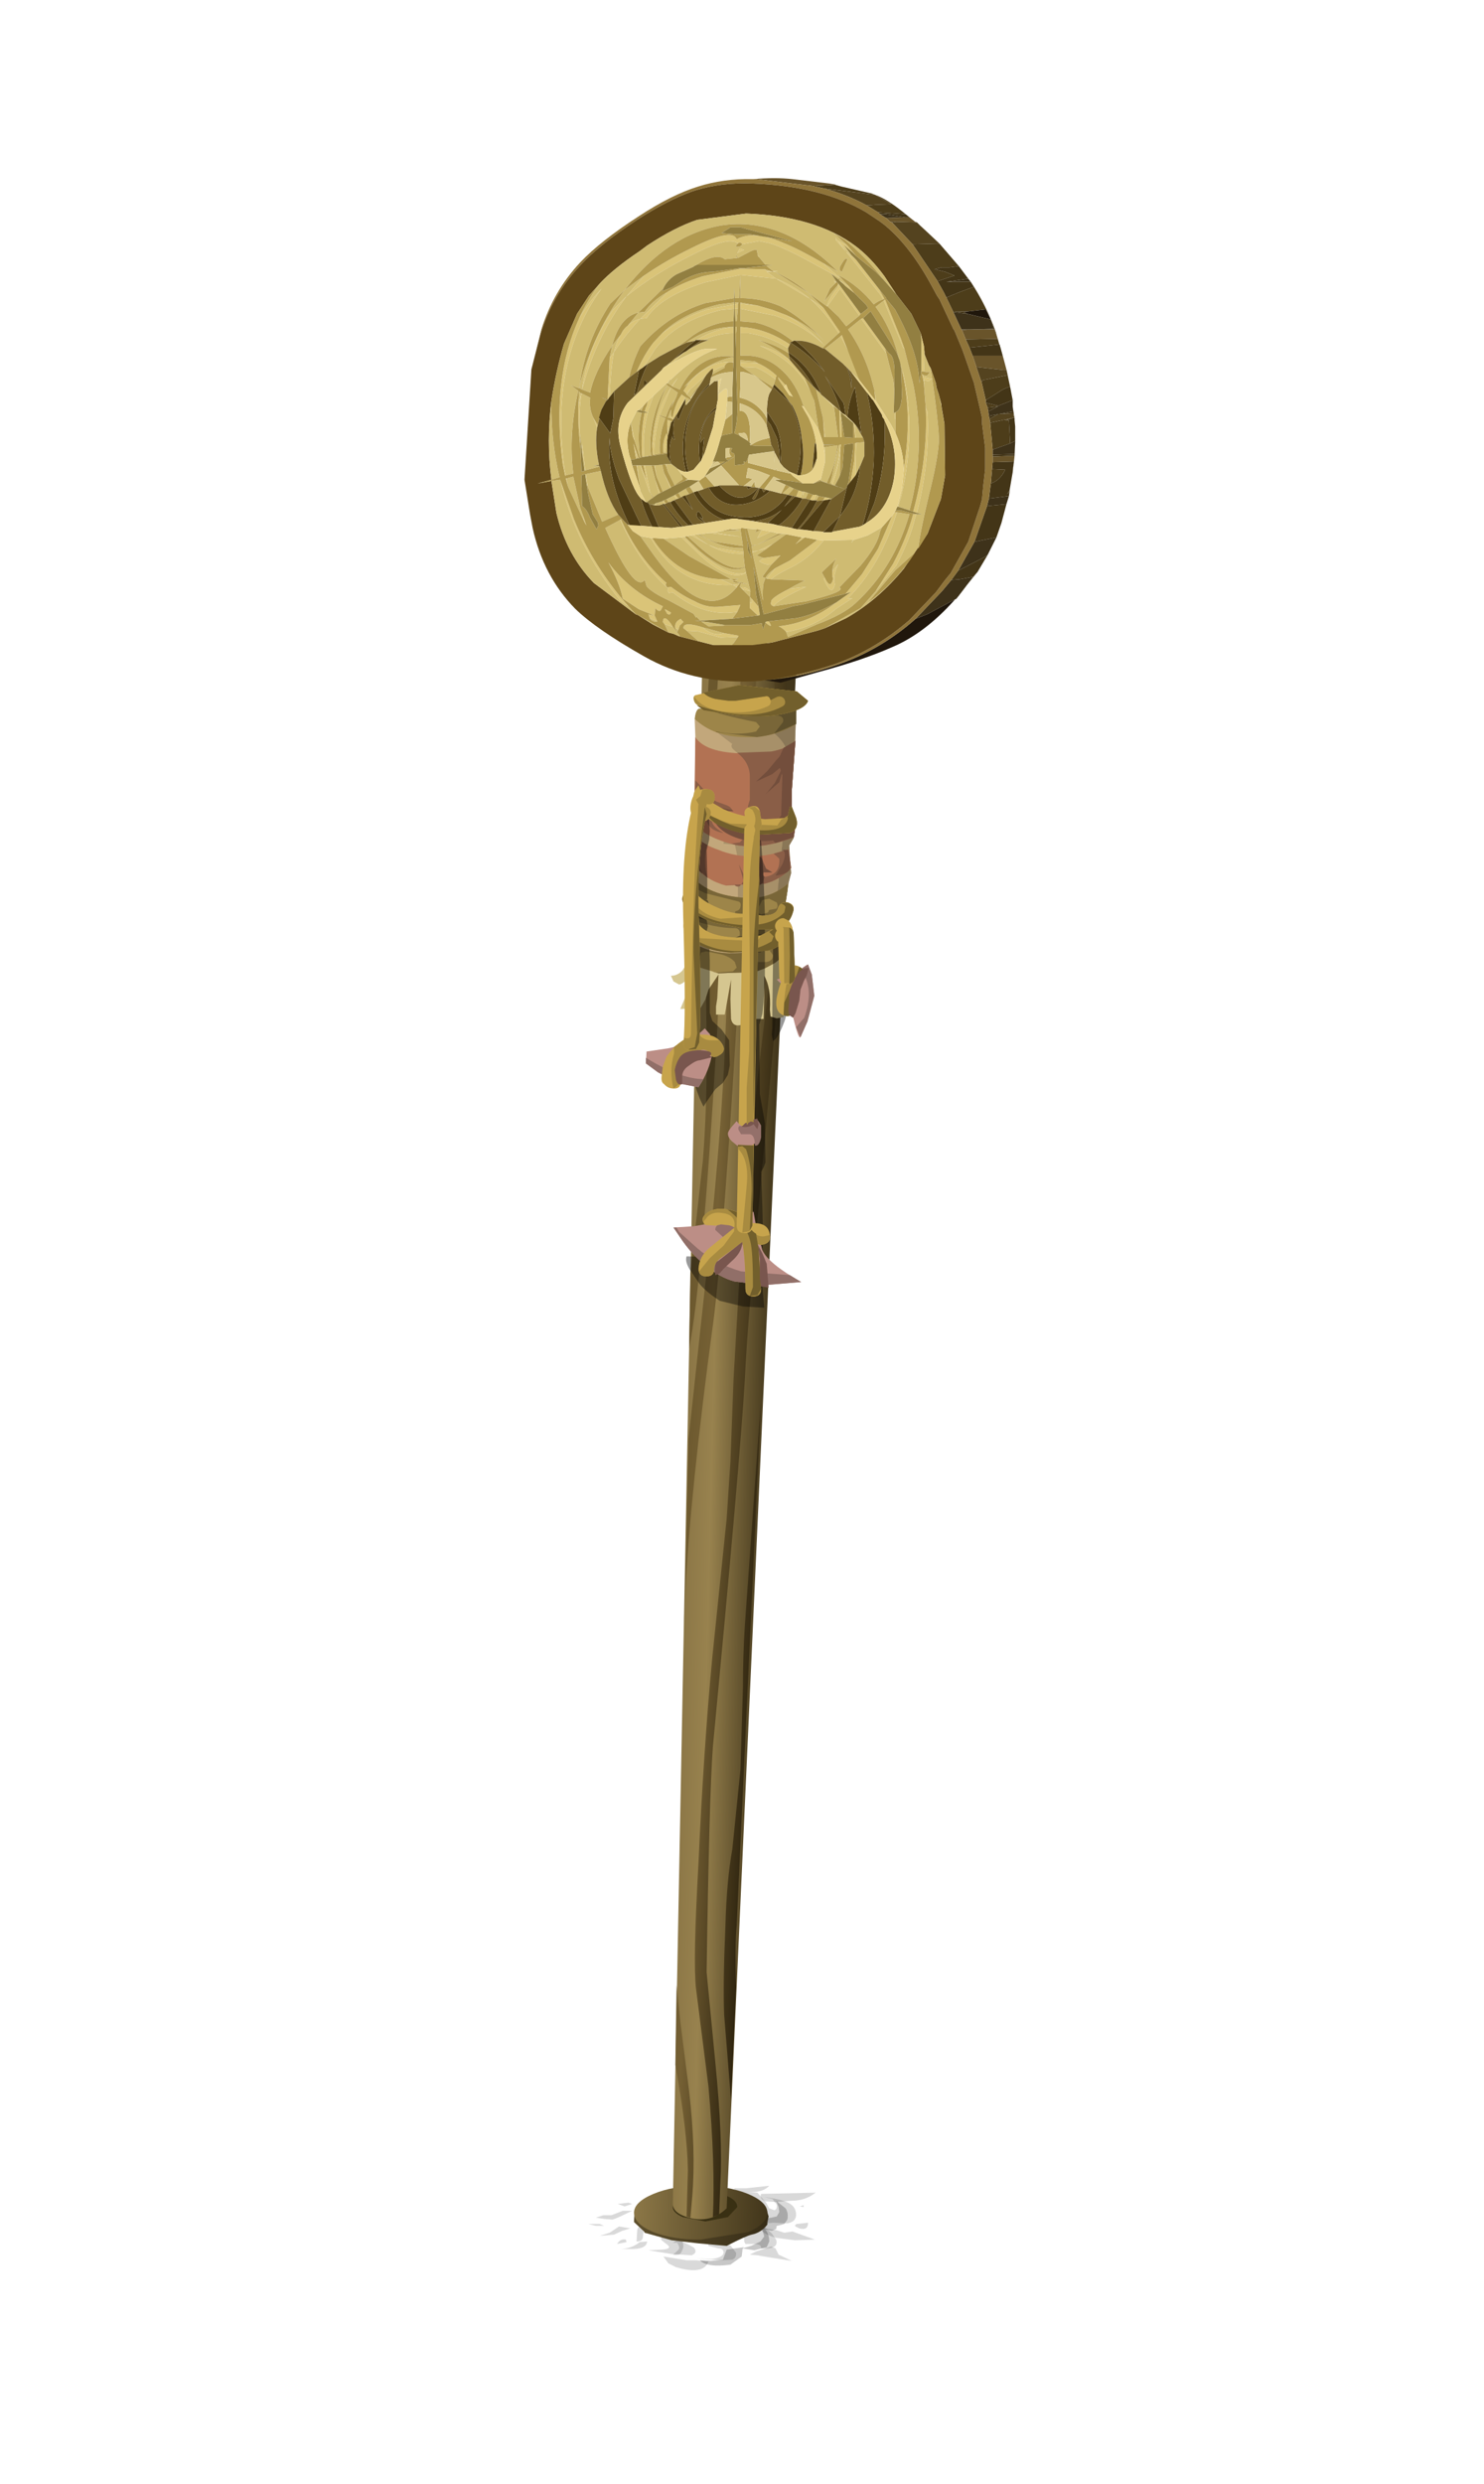 <?xml version="1.0" encoding="UTF-8" standalone="no"?>
<svg xmlns:xlink="http://www.w3.org/1999/xlink" height="198.3px" width="118.55px" xmlns="http://www.w3.org/2000/svg">
  <g transform="matrix(1.0, 0.0, 0.0, 1.0, 0.0, 0.0)">
    <use height="167.05" transform="matrix(1.0, 0.0, 0.0, 1.0, 41.9, 14.2)" width="39.2" xlink:href="#shape0"/>
  </g>
  <defs>
    <g id="shape0" transform="matrix(1.0, 0.0, 0.0, 1.0, -41.9, -14.2)">
      <path d="M56.15 176.1 L56.45 175.8 56.5 175.5 Q56.7 175.05 57.15 174.95 L58.15 174.9 59.2 174.95 60.5 175.05 61.2 175.85 61.45 176.3 61.85 176.45 Q62.1 176.4 62.05 176.0 L61.7 175.55 61.05 175.4 Q62.3 175.55 62.95 175.85 63.6 176.15 63.6 176.85 63.55 177.4 62.9 177.5 L61.75 177.45 61.2 177.5 Q61.0 177.55 61.2 177.9 L61.65 178.3 62.0 178.8 Q62.25 179.6 60.8 179.5 60.85 179.15 60.25 179.15 L59.55 179.15 59.45 178.95 59.45 178.7 Q59.3 178.3 58.3 178.7 57.85 179.0 58.0 179.2 L58.35 179.25 58.8 179.85 Q58.85 180.25 58.5 180.4 L57.7 180.45 56.9 180.4 55.6 180.3 56.8 180.35 Q57.75 180.25 57.8 179.85 57.8 179.5 57.4 179.5 L56.6 179.3 Q56.5 178.95 56.95 178.95 L57.65 178.95 56.15 176.1" fill="url(#gradient0)" fill-rule="evenodd" stroke="none"/>
      <path d="M51.3 177.75 L51.45 177.75 51.35 178.65 Q51.3 178.95 50.85 178.95 L50.9 178.15 Q50.9 177.7 51.3 177.75" fill="url(#gradient1)" fill-rule="evenodd" stroke="none"/>
      <path d="M53.3 178.45 L52.5 178.0 55.1 179.25 55.45 179.45 Q55.75 179.85 55.25 180.05 L53.65 179.95 51.8 179.65 52.85 179.6 Q53.75 179.55 53.3 179.2 L52.85 178.85 Q52.75 178.65 52.9 178.55 L53.3 178.45" fill="url(#gradient2)" fill-rule="evenodd" stroke="none"/>
      <path d="M61.25 177.2 Q61.4 177.05 61.6 177.05 L62.05 176.95 62.25 176.6 62.2 176.2 62.0 175.7 62.75 176.3 Q63.0 176.65 62.9 177.2 L62.65 177.55 62.3 177.65 62.05 177.7 62.0 177.95 61.65 178.1 60.8 177.9 61.25 177.2" fill="url(#gradient3)" fill-rule="evenodd" stroke="none"/>
      <path d="M60.9 178.0 L60.9 177.75 Q61.45 178.2 61.45 178.95 L61.25 179.4 60.25 179.65 59.3 179.5 60.0 179.3 60.75 178.95 61.05 178.55 60.9 178.0" fill="url(#gradient4)" fill-rule="evenodd" stroke="none"/>
      <path d="M58.05 179.6 L59.45 179.4 Q59.3 179.45 59.3 179.75 L59.25 180.15 58.35 180.8 Q56.5 181.05 55.9 180.45 L56.8 180.5 57.75 180.4 58.05 179.6" fill="url(#gradient5)" fill-rule="evenodd" stroke="none"/>
      <path d="M49.75 176.5 L50.5 176.5 49.45 177.0 48.95 177.2 48.3 177.15 47.6 177.05 48.2 176.85 48.85 176.85 49.75 176.5" fill="url(#gradient6)" fill-rule="evenodd" stroke="none"/>
      <path d="M50.2 175.85 L50.5 175.95 49.9 176.15 49.35 175.95 50.2 175.85" fill="url(#gradient7)" fill-rule="evenodd" stroke="none"/>
      <path d="M49.45 177.75 L50.35 177.9 49.7 178.1 49.05 178.4 47.9 178.5 48.7 178.25 49.45 177.75" fill="url(#gradient8)" fill-rule="evenodd" stroke="none"/>
      <path d="M50.0 178.8 L50.05 179.0 49.3 179.15 Q49.55 178.7 50.0 178.8" fill="url(#gradient9)" fill-rule="evenodd" stroke="none"/>
      <path d="M51.1 179.0 L51.7 178.95 Q51.65 179.5 50.65 179.55 L49.6 179.55 Q50.5 179.5 51.1 179.0" fill="url(#gradient10)" fill-rule="evenodd" stroke="none"/>
      <path d="M47.9 177.55 L48.25 177.7 47.6 177.7 47.0 177.55 47.9 177.55" fill="url(#gradient11)" fill-rule="evenodd" stroke="none"/>
      <path d="M63.3 178.15 L65.1 178.8 63.5 178.85 61.95 178.65 Q60.7 178.25 60.8 177.85 L62.05 178.05 62.65 178.25 63.3 178.15" fill="url(#gradient12)" fill-rule="evenodd" stroke="none"/>
      <path d="M60.8 175.15 L65.15 175.05 Q64.35 175.7 63.2 175.7 L62.0 175.8 61.15 175.75 Q60.65 175.55 60.8 175.15" fill="url(#gradient13)" fill-rule="evenodd" stroke="none"/>
      <path d="M59.6 174.7 L61.45 174.5 Q61.0 175.0 60.05 175.0 58.65 175.0 58.65 174.7 L59.6 174.7" fill="url(#gradient14)" fill-rule="evenodd" stroke="none"/>
      <path d="M64.2 176.05 L64.2 176.2 63.9 176.15 64.2 176.05" fill="url(#gradient15)" fill-rule="evenodd" stroke="none"/>
      <path d="M61.95 179.5 L62.2 180.0 63.25 180.5 61.05 180.15 60.5 180.05 59.9 180.0 60.4 179.75 61.0 179.55 61.6 179.35 61.95 179.5" fill="url(#gradient16)" fill-rule="evenodd" stroke="none"/>
      <path d="M63.65 177.55 L64.55 177.45 Q64.55 178.1 63.85 177.9 L63.55 177.75 Q63.45 177.65 63.65 177.55" fill="url(#gradient17)" fill-rule="evenodd" stroke="none"/>
      <path d="M55.6 180.45 L56.6 180.55 Q56.2 181.65 54.0 181.0 L53.4 180.7 53.0 180.15 54.85 180.45 55.6 180.45" fill="url(#gradient18)" fill-rule="evenodd" stroke="none"/>
      <path d="M53.75 179.05 L54.3 178.7 Q54.8 179.15 54.45 179.75 54.35 180.1 53.75 180.0 L53.95 179.85 54.2 179.6 Q54.35 179.45 54.1 179.05 L53.75 179.05" fill="url(#gradient19)" fill-rule="evenodd" stroke="none"/>
      <path d="M50.9 176.3 Q51.9 175.35 55.95 175.35 60.15 175.35 61.25 176.45 L61.4 176.95 61.3 177.45 61.3 177.6 Q60.8 178.25 60.05 178.4 59.6 178.5 58.05 179.3 L55.8 179.1 53.65 178.85 51.5 178.25 51.45 178.15 50.65 177.4 Q50.65 176.5 50.9 176.3" fill="url(#gradient20)" fill-rule="evenodd" stroke="none"/>
      <path d="M61.3 176.65 Q61.3 177.55 59.75 178.2 L55.95 178.8 Q53.75 178.8 52.2 178.2 50.65 177.55 50.65 176.65 50.65 175.8 52.2 175.15 53.75 174.5 55.95 174.5 58.15 174.5 59.75 175.15 61.3 175.8 61.3 176.65" fill="url(#gradient21)" fill-rule="evenodd" stroke="none"/>
      <path d="M58.9 176.2 L58.15 177.0 56.35 177.35 54.55 177.0 Q53.75 176.65 53.75 176.2 53.75 175.7 54.55 175.35 L56.35 175.0 Q57.45 175.0 58.15 175.35 58.9 175.7 58.9 176.2" fill="#393013" fill-rule="evenodd" stroke="none"/>
      <path d="M56.1 52.75 Q56.15 51.95 57.6 51.5 L60.15 51.2 Q61.35 51.25 62.4 51.8 63.6 52.4 63.6 53.25 L58.05 176.3 Q56.85 177.45 55.25 177.1 53.7 176.75 53.75 175.9 L56.1 52.75" fill="url(#gradient22)" fill-rule="evenodd" stroke="none"/>
      <path d="M59.5 129.8 L60.8 111.65 58.85 153.7 Q58.7 155.2 58.8 158.7 L58.4 167.7 58.35 167.05 57.85 160.85 Q57.75 158.35 57.95 153.75 58.05 150.1 58.5 147.65 L59.15 141.3 59.35 134.7 Q59.35 132.2 59.5 129.8" fill="url(#gradient23)" fill-rule="evenodd" stroke="none"/>
      <path d="M60.1 90.4 Q60.5 85.6 61.75 76.3 62.35 71.85 62.15 62.25 L61.75 51.5 62.8 52.05 62.95 59.4 62.95 66.6 62.0 80.95 60.45 98.05 Q59.7 105.9 59.5 110.15 59.1 116.9 56.95 139.45 56.65 143.65 56.45 157.45 L57.15 164.7 Q57.75 170.8 57.55 174.2 L57.45 176.8 56.95 177.0 Q57.15 172.85 56.6 166.6 L55.6 158.75 Q55.35 156.6 55.8 148.7 56.2 139.8 56.9 132.35 L58.05 121.25 58.35 116.7 58.6 110.1 59.05 102.3 60.1 90.4" fill="url(#gradient24)" fill-rule="evenodd" stroke="none"/>
      <path d="M55.15 177.05 L54.85 176.95 54.95 173.25 Q54.9 170.05 53.95 164.85 L54.05 158.5 54.35 161.4 55.05 166.95 Q55.6 171.7 55.3 175.35 L55.15 177.05" fill="url(#gradient25)" fill-rule="evenodd" stroke="none"/>
      <path d="M59.3 51.2 L60.15 51.2 60.55 51.25 60.25 57.6 58.75 83.2 Q57.75 99.55 57.0 105.4 55.15 119.05 54.75 127.1 L54.65 129.9 55.0 114.95 56.5 101.05 Q57.45 92.35 57.85 85.0 L58.75 63.6 59.3 51.2" fill="url(#gradient26)" fill-rule="evenodd" stroke="none"/>
      <path d="M56.15 92.65 Q56.5 88.2 56.45 82.95 L56.3 71.65 56.25 63.25 Q56.35 58.55 56.75 51.9 57.0 51.75 57.5 51.55 L57.05 59.55 57.35 67.95 Q57.6 77.45 57.25 83.1 56.1 102.4 55.05 107.65 L55.15 101.65 56.15 92.65" fill="url(#gradient27)" fill-rule="evenodd" stroke="none"/>
      <path d="M54.5 77.5 Q54.85 77.05 54.8 76.55 L62.15 75.7 Q62.45 76.05 62.75 77.35 L63.25 78.25 63.5 79.25 63.15 79.85 62.9 79.9 62.75 79.65 62.4 78.5 62.55 79.85 62.65 80.55 62.6 81.2 62.05 81.3 61.55 81.15 61.5 80.6 Q61.6 78.85 61.05 77.9 L61.05 79.65 61.0 81.35 60.1 81.35 60.1 80.15 60.0 77.8 59.6 80.4 59.6 81.25 Q59.6 81.7 59.3 81.8 58.55 82.05 58.4 81.35 L58.35 79.75 58.4 78.2 57.9 81.0 57.2 81.0 57.2 80.35 57.3 79.7 57.4 77.8 56.6 79.0 56.35 79.8 55.95 80.5 54.35 80.55 55.0 79.0 55.3 77.7 Q54.65 78.55 54.25 78.6 L53.8 78.35 53.6 77.9 Q54.1 77.9 54.5 77.5" fill="#d5c690" fill-rule="evenodd" stroke="none"/>
      <path d="M61.2 55.5 L62.65 55.85 Q63.6 55.85 63.6 56.7 L63.5 59.7 63.25 63.1 63.25 64.75 63.5 66.25 63.4 66.9 63.05 67.5 63.1 68.6 63.2 69.7 63.0 70.45 62.9 71.15 62.75 72.1 Q62.6 72.65 62.6 73.1 L62.6 74.5 62.85 75.05 62.95 75.6 Q62.9 76.1 61.85 76.9 L61.1 77.3 60.3 77.6 57.4 77.7 55.95 77.25 55.25 76.65 55.25 76.05 55.05 73.4 55.2 72.1 55.45 70.85 55.55 58.85 55.5 57.5 Q55.6 56.45 56.05 56.6 L61.2 55.5" fill="#c2a77b" fill-rule="evenodd" stroke="none"/>
      <path d="M57.95 56.2 L59.35 55.9 59.05 56.95 Q59.3 56.9 60.2 57.5 L61.65 58.4 Q62.45 59.0 62.75 59.65 63.2 60.45 63.05 63.0 L62.8 64.4 62.35 68.7 61.9 73.45 61.75 74.65 61.45 74.85 Q60.8 75.45 60.9 76.3 L61.0 76.65 61.9 76.85 61.95 76.85 61.85 76.9 61.1 77.3 60.3 77.6 57.4 77.7 57.0 77.6 58.65 75.75 Q59.3 74.9 59.45 73.95 L59.3 72.95 58.6 72.35 58.95 72.3 58.95 68.55 58.7 67.4 58.3 67.4 57.8 67.35 58.25 64.15 Q58.95 62.0 58.95 60.95 59.1 60.4 58.9 60.1 L58.55 59.8 Q58.35 59.55 58.5 59.4 L57.45 58.6 56.55 57.75 57.95 56.2" fill="#a79069" fill-rule="evenodd" stroke="none"/>
      <path d="M60.2 57.5 Q59.3 56.9 59.05 56.95 L59.35 55.9 61.2 55.5 62.65 55.85 Q63.6 55.85 63.6 56.7 L63.5 59.7 63.25 63.1 63.25 64.75 63.5 66.25 63.4 66.9 63.05 67.5 63.1 68.6 63.2 69.7 63.0 70.45 62.9 71.15 62.75 72.1 Q62.6 72.65 62.6 73.1 L62.6 74.5 62.85 75.05 62.95 75.6 Q62.95 76.05 61.95 76.85 L61.9 76.85 61.0 76.65 60.9 76.3 Q60.8 75.45 61.45 74.85 L61.75 74.65 61.9 73.45 62.35 68.7 62.8 64.4 63.05 63.0 Q63.2 60.45 62.75 59.65 62.45 59.0 61.65 58.4 L60.2 57.5" fill="#8a7757" fill-rule="evenodd" stroke="none"/>
      <path d="M63.6 57.8 Q61.75 58.95 59.4 58.85 57.0 58.8 55.5 57.4 55.6 56.4 56.05 56.6 L61.2 55.5 62.65 55.85 Q63.6 55.85 63.6 56.7 L63.6 57.8" fill="#9d8549" fill-rule="evenodd" stroke="none"/>
      <path d="M62.9 71.15 L62.75 72.1 Q62.6 72.65 62.6 73.1 L62.55 73.9 61.75 74.55 Q60.4 75.35 58.35 75.3 56.1 75.2 55.1 74.0 L55.05 73.4 55.2 72.1 55.45 70.85 55.5 70.2 Q56.9 71.6 59.9 71.7 61.6 71.7 62.95 70.55 L62.9 71.15" fill="#9d8549" fill-rule="evenodd" stroke="none"/>
      <path d="M55.25 76.65 L55.2 75.15 Q57.15 76.5 60.15 75.95 61.45 75.65 62.7 74.8 L62.95 75.6 Q62.9 76.1 61.85 76.9 L61.1 77.3 60.3 77.6 57.4 77.7 55.95 77.25 55.25 76.65" fill="#9d8549" fill-rule="evenodd" stroke="none"/>
      <path d="M61.2 55.5 L62.65 55.85 Q63.6 55.85 63.6 56.7 L63.6 57.8 Q62.2 58.65 60.45 58.85 L57.2 58.45 57.2 58.4 Q58.95 58.75 60.4 58.4 L60.7 58.0 60.4 57.65 Q57.6 57.1 56.25 56.55 L61.2 55.5" fill="#796638" fill-rule="evenodd" stroke="none"/>
      <path d="M59.15 72.4 Q59.25 72.0 58.9 71.95 L56.3 71.3 55.45 70.85 55.5 70.2 Q56.9 71.6 59.9 71.7 61.6 71.7 62.95 70.55 L62.9 71.15 62.75 72.1 Q62.6 72.65 62.6 73.1 L62.55 73.9 61.75 74.55 Q60.5 75.25 58.65 75.3 56.55 75.3 55.45 74.35 L58.7 74.9 Q59.1 74.9 59.1 74.55 59.1 74.1 58.7 74.1 57.1 74.1 55.0 73.35 L55.25 71.8 55.95 72.05 58.25 73.1 Q58.65 73.25 58.75 72.75 59.1 72.7 59.15 72.4 M61.45 71.75 L60.9 71.85 60.55 72.55 Q60.5 72.9 60.8 73.0 L61.35 72.85 61.45 72.65 62.0 72.55 Q62.2 72.4 62.05 72.05 L61.45 71.75" fill="#796638" fill-rule="evenodd" stroke="none"/>
      <path d="M60.75 76.05 L60.7 76.05 Q60.3 75.95 60.2 76.35 60.05 76.7 60.45 76.8 L61.25 76.8 Q61.75 76.7 61.75 76.25 L61.5 75.9 61.4 75.8 61.0 75.75 60.75 76.05 M57.4 77.7 L57.2 77.65 58.55 77.55 58.85 77.25 58.7 76.8 Q58.35 76.4 57.65 76.2 L56.4 75.95 56.0 76.05 55.9 76.4 55.2 76.35 55.25 76.05 55.2 75.15 Q57.15 76.5 60.15 75.95 61.45 75.65 62.7 74.8 L62.95 75.6 Q62.9 76.1 61.85 76.9 L61.1 77.3 60.3 77.6 57.4 77.7" fill="#796638" fill-rule="evenodd" stroke="none"/>
      <path d="M63.4 66.85 Q60.8 67.85 58.75 67.45 56.4 66.9 55.45 65.75 L55.55 58.85 Q56.35 60.1 59.4 60.15 62.4 60.25 63.55 59.15 L63.5 59.7 63.25 63.1 63.25 64.75 63.5 66.25 63.4 66.85" fill="#b27253" fill-rule="evenodd" stroke="none"/>
      <path d="M55.5 69.15 L55.45 66.85 Q56.25 67.45 57.4 67.85 59.95 68.9 63.0 67.8 L63.2 69.3 Q62.3 70.25 61.1 70.55 L58.0 70.7 Q56.45 70.3 55.5 69.15" fill="#b27253" fill-rule="evenodd" stroke="none"/>
      <path d="M61.2 55.5 L62.65 55.85 Q63.6 55.85 63.6 56.7 L63.6 57.8 61.85 58.55 62.55 57.65 Q62.65 57.25 62.25 57.15 L59.9 56.75 57.45 56.65 Q57.2 56.65 57.05 56.8 L56.25 56.55 61.2 55.5" fill="#5d4f2c" fill-rule="evenodd" stroke="none"/>
      <path d="M55.95 72.05 L56.8 72.5 Q56.4 72.55 56.4 72.95 56.4 73.35 56.8 73.3 L58.95 73.15 59.3 73.4 61.95 73.2 Q61.35 74.15 58.8 73.9 L55.0 73.15 55.25 71.8 55.95 72.05" fill="#5d4f2c" fill-rule="evenodd" stroke="none"/>
      <path d="M61.2 74.55 L61.25 74.8 Q59.6 75.45 57.75 75.25 L57.75 74.85 58.7 74.9 59.0 74.75 61.2 74.55" fill="#5d4f2c" fill-rule="evenodd" stroke="none"/>
      <path d="M58.6 64.75 L57.6 64.75 Q57.2 64.85 56.95 65.2 56.6 65.85 57.8 66.5 56.2 66.25 56.45 64.75 L56.1 64.25 Q55.7 64.1 55.6 64.55 55.5 65.6 55.9 66.2 L55.45 65.75 55.55 62.3 56.25 63.05 Q56.65 63.7 57.25 64.0 L57.95 64.25 Q58.4 64.4 58.5 64.7 L58.6 64.75" fill="#8a5e47" fill-rule="evenodd" stroke="none"/>
      <path d="M59.9 61.9 Q59.85 60.85 58.9 60.1 L61.6 60.0 Q62.95 59.75 63.55 59.15 L63.5 59.7 63.25 63.1 63.25 64.75 63.5 66.25 63.4 66.85 Q60.8 67.85 58.75 67.45 L58.4 67.35 59.1 67.25 59.35 67.0 59.3 66.65 58.5 65.95 57.75 65.6 58.6 65.6 Q59.9 65.6 59.75 64.75 L59.75 64.35 59.9 63.85 59.9 62.85 59.9 61.9" fill="#8a5e47" fill-rule="evenodd" stroke="none"/>
      <path d="M55.5 69.15 L55.45 66.85 56.5 67.45 56.45 67.55 Q56.15 69.1 56.55 70.1 L55.5 69.15" fill="#8a5e47" fill-rule="evenodd" stroke="none"/>
      <path d="M60.2 70.0 L60.45 69.25 60.55 69.55 Q60.5 70.0 61.05 70.0 L61.15 70.0 Q62.35 69.8 62.25 68.55 L61.8 68.15 63.0 67.8 63.2 69.3 Q62.3 70.25 61.1 70.55 L57.85 70.65 58.65 70.6 Q58.8 70.85 59.1 70.75 L59.4 70.35 59.3 69.95 59.05 69.1 59.05 69.05 59.4 69.8 59.75 70.25 Q60.0 70.3 60.2 70.0" fill="#8a5e47" fill-rule="evenodd" stroke="none"/>
      <path d="M58.45 64.65 L58.6 64.75 57.6 64.75 Q57.2 64.85 56.95 65.2 L56.9 65.4 56.4 64.85 56.45 64.75 56.25 64.35 Q56.05 64.15 55.85 64.25 L55.7 64.1 58.35 64.65 58.45 64.65" fill="#734e3c" fill-rule="evenodd" stroke="none"/>
      <path d="M62.5 61.9 L62.15 60.85 Q62.1 60.75 62.6 59.7 L63.55 59.15 63.5 59.7 63.25 63.1 63.25 64.75 63.5 66.25 63.4 66.85 61.95 67.3 61.7 67.05 Q61.2 66.55 61.65 66.15 L62.4 65.1 62.5 61.9" fill="#734e3c" fill-rule="evenodd" stroke="none"/>
      <path d="M55.45 66.85 L55.95 67.15 55.85 68.65 55.75 69.0 56.05 69.6 56.1 69.75 55.5 69.15 55.45 66.85" fill="#734e3c" fill-rule="evenodd" stroke="none"/>
      <path d="M62.5 60.15 L62.7 60.95 62.25 62.45 61.1 63.45 61.3 63.25 61.9 62.5 62.3 61.7 62.55 61.1 61.7 61.8 60.4 62.4 61.3 61.55 62.0 60.7 62.5 60.15" fill="#734e3c" fill-rule="evenodd" stroke="none"/>
      <path d="M62.25 65.75 L62.7 66.7 Q62.35 67.15 60.9 67.15 L59.6 67.1 Q57.8 66.7 57.15 65.7 L58.8 66.15 60.65 66.25 Q61.85 66.25 62.25 65.75" fill="#734e3c" fill-rule="evenodd" stroke="none"/>
      <path d="M62.5 67.85 L62.95 67.85 63.1 68.65 63.1 69.4 Q62.9 69.8 61.95 69.9 L62.5 69.0 Q62.9 68.05 62.5 67.85" fill="#734e3c" fill-rule="evenodd" stroke="none"/>
      <path d="M61.1 70.0 L60.9 70.5 Q60.65 70.8 59.95 70.7 L59.95 70.35 60.65 68.2 Q60.6 68.4 60.7 68.4 L60.85 68.5 61.0 68.9 61.2 69.35 61.7 69.65 61.0 69.65 Q60.9 69.9 61.1 70.0" fill="#734e3c" fill-rule="evenodd" stroke="none"/>
      <path d="M56.6 64.7 L56.7 66.35 56.65 67.05 56.45 67.9 56.5 69.85 56.5 71.8 56.35 71.8 Q56.75 71.8 56.55 72.9 L56.45 73.45 56.55 73.95 56.45 74.35 56.5 74.85 56.65 75.25 56.7 76.65 56.7 80.85 56.9 81.5 57.65 82.2 58.25 83.05 58.3 85.05 58.15 85.8 57.75 86.45 57.15 86.95 56.45 87.95 56.2 88.35 55.9 87.7 55.6 86.9 Q55.45 86.3 55.6 86.1 L54.95 85.65 54.85 75.7 55.05 68.1 55.3 66.65 55.7 65.3 Q56.05 64.65 56.6 64.7" fill="url(#gradient28)" fill-rule="evenodd" stroke="none"/>
      <path d="M60.8 67.15 L60.9 68.55 61.0 70.15 61.1 73.0 61.1 75.15 61.1 78.55 61.05 79.15 61.0 80.05 60.9 80.95 60.65 81.8 60.7 87.35 60.85 88.2 61.1 89.65 61.15 92.8 61.0 93.2 60.8 93.55 60.9 96.4 60.95 98.5 60.9 100.55 60.9 102.7 61.05 104.4 59.35 104.3 57.5 103.85 Q56.2 103.0 55.75 102.3 L55.1 101.35 Q54.7 100.7 54.85 100.3 L57.7 100.4 58.95 100.2 Q60.0 99.55 59.75 97.8 L59.65 95.8 59.6 92.6 59.6 86.55 59.8 74.55 59.8 66.1 60.8 67.15" fill="url(#gradient29)" fill-rule="evenodd" stroke="none"/>
      <path d="M62.25 73.9 L63.1 74.45 63.3 76.05 63.25 79.4 62.7 81.45 Q62.15 82.95 61.75 83.1 L61.65 82.6 61.7 82.05 61.7 80.35 61.75 76.9 61.75 75.7 61.85 74.75 Q62.0 74.15 62.25 73.9" fill="url(#gradient30)" fill-rule="evenodd" stroke="none"/>
      <path d="M62.15 72.5 Q62.35 71.95 62.95 72.05 63.55 72.25 63.35 72.8 63.0 74.0 61.95 74.2 L59.8 74.2 57.0 73.65 Q55.45 73.1 54.65 72.15 54.3 71.7 54.75 71.25 L55.6 71.3 Q56.1 71.95 57.3 72.45 58.4 72.95 59.35 72.95 L60.9 73.1 Q62.0 73.1 62.15 72.5" fill="#c7a44c" fill-rule="evenodd" stroke="none"/>
      <path d="M55.0 73.35 Q55.55 73.0 55.75 73.6 56.2 74.7 58.8 74.85 L60.65 74.7 Q61.5 74.55 62.25 73.9 62.65 73.45 63.1 73.9 63.55 74.3 63.1 74.75 L62.3 75.45 Q61.9 75.75 61.35 75.9 L58.35 76.05 Q55.4 75.75 54.65 74.2 54.45 73.65 55.0 73.35" fill="#c7a44c" fill-rule="evenodd" stroke="none"/>
      <path d="M62.15 72.5 Q62.35 71.95 62.95 72.05 63.55 72.25 63.35 72.8 63.0 74.0 61.95 74.2 L59.8 74.2 57.0 73.65 Q55.45 73.1 54.65 72.15 54.4 71.8 54.65 71.45 54.85 71.0 55.25 71.1 55.3 72.85 57.55 73.35 L61.2 73.1 Q62.05 73.0 62.15 72.5" fill="#a88b40" fill-rule="evenodd" stroke="none"/>
      <path d="M55.7 74.6 L55.9 74.9 60.5 75.15 60.8 74.65 62.25 73.9 Q62.65 73.45 63.1 73.9 63.55 74.3 63.1 74.75 L62.3 75.45 Q61.9 75.75 61.35 75.9 L58.35 76.05 Q55.4 75.75 54.65 74.2 L54.7 73.6 55.15 73.3 55.0 73.7 55.7 74.6" fill="#a88b40" fill-rule="evenodd" stroke="none"/>
      <path d="M62.4 72.15 Q62.75 71.95 63.1 72.15 63.5 72.4 63.35 72.8 63.0 74.0 61.95 74.2 L59.8 74.2 57.0 73.65 Q55.45 73.1 54.65 72.15 54.4 71.85 54.6 71.45 55.3 73.3 58.35 73.75 61.35 74.2 62.65 72.85 L62.75 72.4 Q62.65 72.2 62.4 72.15" fill="#725f2c" fill-rule="evenodd" stroke="none"/>
      <path d="M62.25 73.9 Q62.65 73.45 63.1 73.9 63.55 74.3 63.1 74.75 L62.3 75.45 Q61.9 75.75 61.35 75.9 L58.35 76.05 Q55.9 75.9 55.0 74.65 56.5 75.75 58.25 75.9 60.05 76.1 61.65 75.15 L61.8 74.75 61.45 74.4 62.25 73.9" fill="#725f2c" fill-rule="evenodd" stroke="none"/>
      <path d="M55.55 55.5 L59.05 54.7 63.65 55.2 64.55 55.95 Q64.3 56.7 62.25 57.05 60.8 57.3 58.75 57.1 L56.2 56.7 55.5 56.05 Q55.3 55.6 55.55 55.5" fill="#c7a44c" fill-rule="evenodd" stroke="none"/>
      <path d="M57.8 64.6 Q59.15 65.2 61.1 65.4 L62.8 65.3 62.95 65.1 63.1 64.4 63.25 64.4 63.6 65.3 Q63.85 66.2 63.1 66.5 L60.3 66.65 Q58.35 66.45 56.95 65.6 55.7 64.9 55.45 64.1 55.3 63.45 55.55 63.05 L55.8 62.7 56.0 63.2 Q56.2 63.75 56.5 63.85 L57.8 64.6" fill="#c7a44c" fill-rule="evenodd" stroke="none"/>
      <path d="M63.65 55.2 L64.55 55.95 Q64.3 56.7 62.25 57.05 60.8 57.3 58.75 57.1 L56.2 56.7 55.55 56.15 Q55.35 55.85 55.45 55.6 56.15 56.7 58.2 56.85 60.0 57.0 61.3 56.4 61.65 56.25 61.55 55.85 61.45 55.5 61.1 55.6 L58.75 55.95 Q56.8 55.95 56.2 55.3 L59.05 54.7 63.65 55.2" fill="#a88b40" fill-rule="evenodd" stroke="none"/>
      <path d="M63.6 65.3 Q63.85 66.2 63.1 66.5 L60.3 66.65 Q58.35 66.45 56.95 65.6 55.7 64.9 55.45 64.1 L55.4 63.45 Q55.85 65.0 58.35 65.75 L62.1 65.9 62.4 65.45 62.95 65.1 63.1 64.4 63.25 64.4 63.6 65.3" fill="#a88b40" fill-rule="evenodd" stroke="none"/>
      <path d="M63.65 55.2 L64.55 55.95 Q64.3 56.7 62.25 57.05 60.8 57.3 58.75 57.1 L56.2 56.7 55.65 56.3 Q60.0 57.75 62.5 56.4 62.85 56.2 62.65 55.8 62.4 55.5 62.05 55.65 L61.55 55.9 Q61.45 55.5 61.1 55.6 L58.75 55.95 58.2 55.95 57.15 55.8 Q56.5 55.65 56.2 55.3 L59.05 54.7 63.65 55.2" fill="#725f2c" fill-rule="evenodd" stroke="none"/>
      <path d="M63.6 65.3 Q63.85 66.2 63.1 66.5 L60.3 66.65 Q58.45 66.5 57.1 65.7 L55.55 64.25 55.75 64.4 Q56.35 65.0 57.25 65.35 58.65 66.1 60.2 66.25 62.75 66.5 62.95 65.3 L62.9 65.25 62.95 65.1 63.1 64.4 63.25 64.4 63.6 65.3" fill="#725f2c" fill-rule="evenodd" stroke="none"/>
      <path d="M56.3 82.1 L56.7 82.55 Q57.05 83.2 56.9 84.05 56.7 85.45 55.8 86.8 L54.25 86.5 52.55 85.6 51.6 84.9 51.65 83.95 53.35 83.7 Q55.0 83.4 56.3 82.1" fill="#bc8e86" fill-rule="evenodd" stroke="none"/>
      <path d="M57.95 97.25 Q58.5 96.85 60.2 96.75 L60.4 97.9 60.9 99.8 Q61.35 100.85 64.0 102.35 L61.0 102.6 58.65 102.3 Q57.55 102.0 56.45 101.1 55.45 100.35 54.55 99.1 L53.8 98.0 55.4 97.9 56.85 97.65 Q57.7 97.45 57.95 97.25" fill="#bc8e86" fill-rule="evenodd" stroke="none"/>
      <path d="M64.55 77.0 L64.85 77.8 65.05 79.5 64.5 81.55 63.95 82.8 Q63.75 83.1 63.05 79.85 62.95 79.2 62.5 78.65 L62.05 78.2 63.25 77.8 64.0 77.35 Q64.45 77.0 64.55 77.0" fill="#bc8e86" fill-rule="evenodd" stroke="none"/>
      <path d="M51.6 84.45 Q54.35 86.15 56.2 86.15 L55.8 86.8 54.25 86.5 52.55 85.6 51.6 84.9 51.6 84.45" fill="#916f68" fill-rule="evenodd" stroke="none"/>
      <path d="M59.2 101.5 L63.1 101.8 64.0 102.35 61.0 102.6 58.65 102.3 Q57.55 102.0 56.45 101.1 55.45 100.35 54.55 99.1 L53.8 98.0 54.05 98.0 54.25 98.35 55.7 99.65 Q57.15 100.9 59.2 101.5" fill="#916f68" fill-rule="evenodd" stroke="none"/>
      <path d="M63.95 77.4 L64.55 77.0 64.85 77.8 65.05 79.5 64.5 81.55 63.95 82.8 63.6 82.0 64.25 81.25 Q65.0 79.15 64.2 77.75 L63.95 77.4" fill="#916f68" fill-rule="evenodd" stroke="none"/>
      <path d="M53.95 83.5 L54.95 83.0 55.55 82.8 Q55.9 82.8 56.0 83.05 56.2 83.75 55.8 84.35 55.4 84.9 54.5 84.7 L53.85 84.2 Q53.6 83.75 53.95 83.5" fill="#94706a" fill-rule="evenodd" stroke="none"/>
      <path d="M59.65 97.55 L59.65 98.7 Q59.45 99.7 58.6 99.4 L57.75 98.75 57.15 98.2 Q57.1 98.0 57.4 97.7 L57.85 97.25 59.45 97.1 59.65 97.55" fill="#94706a" fill-rule="evenodd" stroke="none"/>
      <path d="M54.5 83.1 Q55.3 82.55 56.2 82.6 57.3 82.6 57.75 83.45 58.0 83.95 57.45 84.25 56.9 84.6 56.65 84.05 56.55 83.85 56.2 83.8 L55.6 83.85 54.6 84.6 54.2 85.4 54.15 85.75 54.4 86.3 Q54.4 86.95 53.8 86.9 53.35 86.9 53.05 86.55 52.8 86.4 52.85 85.95 L52.95 85.15 53.25 84.35 Q53.9 83.45 54.5 83.1" fill="#c7a44c" fill-rule="evenodd" stroke="none"/>
      <path d="M59.2 98.85 Q58.9 97.85 58.05 97.8 L57.6 97.75 57.2 97.85 56.35 97.8 Q55.9 97.35 56.35 96.95 57.0 96.35 58.1 96.55 59.1 96.7 59.8 97.3 60.2 97.65 60.4 98.45 L60.6 99.7 60.8 102.9 Q60.8 103.5 60.2 103.5 59.55 103.5 59.55 102.9 59.55 99.85 59.2 98.85" fill="#c7a44c" fill-rule="evenodd" stroke="none"/>
      <path d="M58.45 99.8 L57.55 100.45 Q57.05 100.85 57.05 101.3 57.05 101.9 56.45 101.9 55.8 101.9 55.8 101.3 55.85 100.3 56.7 99.6 L58.55 98.1 Q59.35 97.6 60.25 97.65 61.4 97.65 61.5 98.6 61.6 99.2 61.0 99.35 60.4 99.5 60.3 98.9 L59.45 99.05 58.45 99.8" fill="#c7a44c" fill-rule="evenodd" stroke="none"/>
      <path d="M63.9 77.2 Q64.4 77.5 64.05 77.95 L63.55 79.05 63.25 79.9 63.25 80.0 Q63.6 80.1 63.5 80.6 63.35 81.2 62.75 81.1 61.75 80.9 62.1 79.4 62.35 78.2 63.0 77.35 63.35 76.9 63.9 77.2" fill="#c7a44c" fill-rule="evenodd" stroke="none"/>
      <path d="M54.5 83.1 Q55.0 82.7 55.85 82.6 56.2 83.05 56.8 83.05 L57.45 83.05 57.75 83.45 Q58.0 83.95 57.45 84.25 56.9 84.6 56.65 84.05 56.55 83.85 56.2 83.8 L55.6 83.85 54.6 84.6 Q54.25 84.95 54.15 85.8 54.5 86.05 54.35 86.5 L53.8 86.9 Q53.45 85.45 53.85 84.1 L53.85 83.6 54.5 83.1" fill="#a88b40" fill-rule="evenodd" stroke="none"/>
      <path d="M59.2 98.85 L58.65 98.05 Q58.85 97.0 57.75 96.85 56.65 96.65 56.25 97.55 L56.35 97.3 56.2 97.55 Q56.1 97.2 56.35 96.95 57.0 96.35 58.1 96.55 59.1 96.7 59.8 97.3 L59.85 97.35 59.8 97.45 Q59.8 98.15 60.4 98.5 L60.6 99.7 60.8 102.9 Q60.8 103.5 60.2 103.5 59.55 103.5 59.55 102.9 59.55 99.85 59.2 98.85" fill="#a88b40" fill-rule="evenodd" stroke="none"/>
      <path d="M61.05 98.7 L61.5 98.6 Q61.6 99.2 61.0 99.35 60.4 99.5 60.3 98.9 L59.45 99.05 58.45 99.8 57.55 100.45 Q57.05 100.85 57.05 101.3 57.05 101.85 56.5 101.9 55.95 101.95 55.85 101.5 L56.7 100.45 57.8 99.45 58.65 98.3 58.65 98.05 59.85 97.65 Q59.9 98.15 60.25 98.45 60.6 98.75 61.05 98.7" fill="#a88b40" fill-rule="evenodd" stroke="none"/>
      <path d="M63.0 77.35 Q63.35 76.9 63.9 77.2 64.4 77.5 64.05 77.95 L63.55 79.05 63.25 79.9 63.25 80.0 Q63.65 80.2 63.5 80.65 63.25 81.2 62.75 81.1 L62.6 81.05 Q62.6 79.55 62.9 78.2 L62.85 77.6 63.0 77.35" fill="#a88b40" fill-rule="evenodd" stroke="none"/>
      <path d="M59.8 97.45 Q59.8 98.15 60.4 98.5 L60.6 99.7 60.8 102.9 60.5 103.4 59.9 103.45 60.15 102.75 Q60.15 99.95 59.95 99.15 59.6 97.65 58.1 96.55 59.15 96.75 59.8 97.3 L59.85 97.35 59.8 97.45" fill="#725f2c" fill-rule="evenodd" stroke="none"/>
      <path d="M63.85 77.2 Q64.45 77.45 64.05 77.95 L63.55 79.05 63.25 79.9 63.25 80.0 Q63.65 80.2 63.5 80.65 63.25 81.2 62.75 81.1 L62.6 81.05 62.65 80.05 63.65 77.8 63.85 77.2" fill="#725f2c" fill-rule="evenodd" stroke="none"/>
      <path d="M56.7 84.3 L56.9 84.4 55.9 84.65 Q55.6 84.65 55.0 85.1 54.55 85.4 54.5 85.85 L54.5 86.55 Q54.15 86.7 54.0 86.2 L53.9 85.45 Q54.0 84.85 54.35 84.35 54.75 83.85 55.9 83.85 57.15 83.9 56.7 84.3" fill="#79564e" fill-rule="evenodd" stroke="none"/>
      <path d="M64.6 77.3 L64.45 77.85 64.2 78.35 63.95 79.0 63.85 79.9 63.55 80.9 63.35 81.25 63.05 81.05 Q62.95 80.85 63.0 80.35 L63.05 79.85 Q62.95 79.15 63.45 78.2 63.95 77.2 64.6 77.3" fill="#79564e" fill-rule="evenodd" stroke="none"/>
      <path d="M57.4 100.65 L59.3 99.15 Q59.3 99.85 58.65 100.5 L57.8 101.3 57.5 101.65 57.15 101.8 Q57.0 100.8 57.4 100.65" fill="#79564e" fill-rule="evenodd" stroke="none"/>
      <path d="M60.7 100.5 L60.55 99.4 60.9 100.05 61.25 100.9 61.4 102.8 60.8 102.7 60.7 102.1 60.7 100.5" fill="#79564e" fill-rule="evenodd" stroke="none"/>
      <path d="M56.45 64.25 L56.45 64.4 Q56.9 64.5 56.75 65.05 56.6 65.65 56.0 65.55 54.95 65.3 55.2 64.1 55.45 62.9 56.5 63.0 57.1 63.05 57.1 63.65 57.1 64.3 56.5 64.2 L56.45 64.25" fill="#c7a44c" fill-rule="evenodd" stroke="none"/>
      <path d="M55.25 64.7 Q55.4 64.1 56.0 64.3 56.6 64.45 56.45 65.0 55.6 68.3 55.85 74.1 56.05 81.15 55.85 83.25 55.8 83.85 55.2 83.85 54.55 83.85 54.6 83.25 54.8 81.15 54.6 73.9 54.4 68.05 55.25 64.7" fill="#c7a44c" fill-rule="evenodd" stroke="none"/>
      <path d="M59.5 65.1 Q59.35 64.55 59.95 64.4 60.55 64.2 60.7 64.75 L60.85 65.8 60.5 66.75 Q60.15 67.2 59.7 66.75 59.25 66.25 59.65 65.85 L59.5 65.1" fill="#c7a44c" fill-rule="evenodd" stroke="none"/>
      <path d="M59.45 66.4 Q59.45 65.8 60.1 65.8 60.7 65.8 60.7 66.4 L60.4 82.15 60.1 97.85 Q60.1 98.45 59.5 98.45 58.85 98.45 58.85 97.85 L59.15 82.15 59.45 66.4" fill="#c7a44c" fill-rule="evenodd" stroke="none"/>
      <path d="M62.1 73.5 Q62.3 73.3 62.6 73.3 L63.0 73.5 Q63.65 74.3 63.0 75.15 L62.6 75.3 62.1 75.15 Q61.75 74.75 62.05 74.3 61.75 73.9 62.1 73.5" fill="#c7a44c" fill-rule="evenodd" stroke="none"/>
      <path d="M62.15 74.55 Q62.15 73.95 62.75 73.95 63.35 73.95 63.4 74.55 L63.5 77.95 Q63.5 78.55 62.9 78.55 62.25 78.55 62.25 77.95 L62.15 74.55" fill="#c7a44c" fill-rule="evenodd" stroke="none"/>
      <path d="M60.3 89.4 Q61.05 89.55 60.65 91.05 L59.9 91.55 59.0 91.55 58.45 91.1 Q58.15 90.8 58.15 90.5 58.15 90.3 58.5 89.9 L58.85 89.5 59.05 89.75 59.55 90.1 Q59.9 90.2 60.3 89.4" fill="#bc8e86" fill-rule="evenodd" stroke="none"/>
      <path d="M59.65 89.9 L60.0 89.65 60.05 89.55 60.2 89.35 60.55 89.45 60.8 89.85 60.8 90.8 Q60.65 91.55 60.3 91.45 60.3 90.5 59.8 90.55 L59.2 90.55 59.0 90.2 Q58.95 90.0 59.05 89.9 L59.3 89.9 59.65 89.9" fill="#94706a" fill-rule="evenodd" stroke="none"/>
      <path d="M60.1 89.4 L60.5 89.3 60.6 89.8 60.5 90.15 60.2 89.75 Q59.8 90.05 59.25 89.95 L59.55 89.65 59.85 89.6 60.1 89.4" fill="#79564e" fill-rule="evenodd" stroke="none"/>
      <path d="M55.8 64.2 L55.6 63.85 55.95 63.55 56.1 63.05 56.5 63.0 Q57.1 63.05 57.1 63.65 57.1 64.3 56.5 64.2 L56.45 64.2 56.45 64.25 56.4 64.4 Q56.9 64.6 56.75 65.1 56.55 65.65 56.0 65.55 L55.75 65.45 55.8 64.2" fill="#a88b40" fill-rule="evenodd" stroke="none"/>
      <path d="M55.8 64.25 L56.3 64.45 56.45 65.0 Q55.6 68.3 55.85 74.1 56.05 81.15 55.85 83.25 55.8 83.85 55.2 83.85 54.55 83.85 54.6 83.25 L54.65 82.85 Q55.2 83.05 55.2 82.5 55.35 70.3 55.8 64.25" fill="#a88b40" fill-rule="evenodd" stroke="none"/>
      <path d="M60.1 64.65 L59.8 64.45 60.3 64.4 60.7 64.75 60.85 65.8 60.5 66.75 60.2 66.9 60.35 66.25 60.25 65.95 Q60.5 65.25 60.1 64.65" fill="#a88b40" fill-rule="evenodd" stroke="none"/>
      <path d="M60.3 65.85 Q60.7 65.95 60.7 66.4 L60.5 78.0 60.2 89.6 Q59.85 89.4 59.7 89.8 L59.65 89.75 59.65 86.85 59.85 83.95 59.9 77.55 59.85 71.85 Q59.85 68.55 60.35 66.25 L60.25 65.95 60.3 65.85" fill="#a88b40" fill-rule="evenodd" stroke="none"/>
      <path d="M60.15 91.45 L60.2 91.45 60.1 97.85 59.85 98.3 59.3 98.4 59.65 94.65 Q59.85 92.65 59.0 91.75 L58.95 91.75 58.95 91.4 60.15 91.45" fill="#a88b40" fill-rule="evenodd" stroke="none"/>
      <path d="M63.4 74.55 L63.5 77.95 63.2 78.5 62.65 78.5 62.6 74.15 62.55 74.0 63.1 74.05 63.4 74.55" fill="#a88b40" fill-rule="evenodd" stroke="none"/>
      <path d="M56.3 64.45 L56.45 65.0 Q55.6 68.3 55.85 74.1 56.05 81.15 55.85 83.25 L55.6 83.75 55.05 83.8 55.05 83.75 55.5 83.6 55.7 82.5 55.65 81.35 55.4 76.05 Q55.35 72.1 56.3 64.45" fill="#725f2c" fill-rule="evenodd" stroke="none"/>
      <path d="M60.2 76.35 Q60.2 73.8 60.7 69.9 L60.2 89.1 60.2 76.35" fill="#725f2c" fill-rule="evenodd" stroke="none"/>
      <path d="M60.15 91.45 L60.2 91.45 60.1 97.85 59.9 98.25 60.05 94.95 Q60.05 93.1 59.6 91.75 L59.3 91.5 58.95 91.55 58.95 91.4 60.15 91.45" fill="#725f2c" fill-rule="evenodd" stroke="none"/>
      <path d="M63.4 74.55 L63.5 77.95 Q63.5 78.45 63.05 78.55 L63.1 76.35 63.05 74.05 Q63.4 74.2 63.4 74.55" fill="#725f2c" fill-rule="evenodd" stroke="none"/>
      <path d="M77.5 26.3 L79.45 26.3 79.7 27.05 77.15 27.1 76.85 26.35 77.5 26.3 M80.1 28.4 L80.4 29.5 80.25 29.55 78.0 29.3 77.7 28.4 80.1 28.4 M60.15 14.3 Q61.95 14.15 63.3 14.3 L66.25 14.65 66.8 14.75 66.7 14.75 64.95 14.85 60.4 14.3 60.15 14.3 M73.1 17.7 L73.25 17.75 71.6 17.7 71.1 17.7 70.8 17.4 72.3 17.35 72.65 17.35 73.1 17.7 M79.3 36.9 L79.3 36.45 80.45 36.4 81.05 36.4 81.0 36.85 79.3 36.9" fill="#69542a" fill-rule="evenodd" stroke="none"/>
      <path d="M77.15 27.1 L79.7 27.05 79.45 26.3 77.5 26.3 79.4 26.25 79.15 25.5 78.75 24.7 77.0 24.9 77.25 24.85 76.15 24.9 75.6 23.75 76.7 23.3 77.8 22.9 77.55 22.5 Q78.8 24.4 79.55 26.5 L80.4 29.5 80.7 30.9 Q80.35 30.9 79.55 31.45 L78.75 31.95 78.4 30.45 Q78.55 30.3 78.75 30.3 L80.5 29.95 80.4 29.5 80.1 28.4 79.85 27.5 77.45 27.75 77.15 27.1 M80.9 32.45 L81.05 33.4 81.0 33.35 80.3 33.55 80.6 33.55 80.7 35.4 79.3 35.9 79.1 33.75 81.0 33.35 80.95 33.0 80.95 32.85 80.9 32.45 M81.1 35.3 L81.05 36.4 80.9 37.7 80.9 37.55 81.0 36.85 81.05 36.4 81.05 36.25 81.1 35.3 M80.65 39.15 L80.65 39.2 80.65 39.25 80.45 39.45 80.65 39.15 M78.1 45.65 L76.6 47.5 76.4 47.8 77.75 46.05 78.1 45.65 M66.7 14.75 L67.25 14.9 69.65 15.45 69.9 15.55 Q70.9 15.9 72.35 17.1 L73.1 17.7 72.65 17.35 72.35 17.1 70.15 16.95 69.25 16.4 69.9 16.35 71.2 16.3 69.9 15.55 65.85 15.05 64.95 14.85 66.7 14.75 M73.5 18.0 L74.1 18.55 75.05 19.45 76.6 21.25 75.85 21.35 75.2 21.35 74.65 21.5 75.5 21.7 76.25 22.0 74.9 22.45 72.9 19.5 74.7 19.45 75.05 19.45 73.5 18.0 M78.75 32.15 L79.75 32.4 79.7 32.45 78.9 32.55 78.75 32.15 M79.25 37.45 L80.3 37.5 Q79.9 38.35 79.15 38.6 L79.25 37.45" fill="#4d3d1a" fill-rule="evenodd" stroke="none"/>
      <path d="M77.0 24.9 L78.75 24.7 79.15 25.5 77.25 25.05 77.0 24.9 M76.3 47.85 Q73.9 50.55 71.3 51.65 68.95 52.7 65.4 53.65 L62.35 54.5 61.1 54.3 Q64.0 54.1 67.1 53.0 70.45 51.8 73.15 49.4 L74.05 49.05 76.3 47.85" fill="#20170c" fill-rule="evenodd" stroke="none"/>
      <path d="M79.15 25.5 L79.4 26.25 77.5 26.3 76.8 26.3 76.15 24.9 77.25 25.05 79.15 25.5 M80.9 31.95 L80.9 32.45 80.95 32.85 79.0 33.2 78.95 32.85 79.45 32.6 79.7 32.45 79.75 32.4 80.9 31.95 M81.1 35.2 L81.1 35.3 81.05 36.25 79.3 36.3 79.3 35.9 80.7 35.4 81.1 35.2 M80.6 39.6 L80.4 40.25 78.85 40.4 79.0 39.8 80.6 39.6 M79.6 42.9 L78.9 44.3 78.6 44.5 77.25 45.2 76.55 45.55 77.85 43.25 79.6 42.9 M76.4 47.8 L76.3 47.85 74.05 49.05 73.15 49.4 75.25 47.2 76.0 46.3 76.65 46.25 77.75 46.05 76.4 47.8 M77.35 22.25 L77.55 22.5 75.6 22.5 77.35 22.25 M72.3 17.35 L70.8 17.4 70.7 17.35 70.3 17.1 70.8 17.1 72.3 17.35" fill="#3e321a" fill-rule="evenodd" stroke="none"/>
      <path d="M78.0 29.3 L80.25 29.55 80.4 29.5 80.5 29.95 78.75 30.3 Q78.55 30.3 78.4 30.45 L78.35 30.35 78.0 29.3 M73.25 17.75 L73.5 18.0 75.05 19.45 74.7 19.45 72.9 19.5 71.25 17.75 71.6 17.7 73.25 17.75 M79.05 33.45 L79.75 33.05 80.95 33.0 81.0 33.35 79.1 33.75 79.05 33.45 M65.85 15.05 L69.9 15.55 71.2 16.3 69.9 16.35 69.25 16.4 Q67.7 15.55 65.85 15.05" fill="#54431f" fill-rule="evenodd" stroke="none"/>
      <path d="M77.5 26.3 L76.85 26.35 76.8 26.3 77.5 26.3 M77.45 27.75 L79.85 27.5 80.1 28.4 77.7 28.4 77.45 27.75 M77.55 22.5 L77.8 22.9 76.7 23.3 75.6 23.75 75.4 23.35 74.9 22.45 76.25 22.0 75.5 21.7 74.65 21.5 75.2 21.35 75.85 21.35 76.6 21.25 77.35 22.25 75.6 22.5 77.55 22.5 M76.15 24.9 L77.25 24.85 77.0 24.9 77.25 25.05 76.15 24.9 M80.7 30.9 L80.9 31.95 79.75 32.4 78.75 32.15 78.75 31.95 79.55 31.45 Q80.35 30.9 80.7 30.9 M81.05 33.4 L81.05 33.55 81.1 34.05 81.1 35.2 80.7 35.4 80.6 33.55 80.3 33.55 81.0 33.35 81.05 33.4 M80.9 37.7 L80.65 39.15 80.45 39.45 80.65 39.25 80.6 39.6 79.0 39.8 79.15 38.6 Q79.9 38.35 80.3 37.5 L79.25 37.45 79.3 36.9 81.0 36.85 80.9 37.55 80.9 37.7 M80.4 40.25 L80.0 41.75 79.6 42.9 77.85 43.25 78.85 40.4 80.4 40.25 M78.9 44.3 L78.1 45.65 77.75 46.05 76.65 46.25 76.0 46.3 76.55 45.55 77.25 45.2 78.6 44.5 78.9 44.3 M80.95 32.85 L80.95 33.0 79.75 33.05 79.05 33.45 79.0 33.2 80.95 32.85 M79.7 32.45 L79.45 32.6 78.95 32.85 78.9 32.55 79.7 32.45 M81.05 36.4 L80.45 36.4 79.3 36.45 79.3 36.3 81.05 36.25 81.05 36.4 M70.15 16.95 L72.35 17.1 72.65 17.35 72.3 17.35 70.8 17.1 70.3 17.1 70.15 16.95 M71.1 17.7 L71.6 17.7 71.25 17.75 71.1 17.7" fill="#433517" fill-rule="evenodd" stroke="none"/>
      <path d="M76.85 26.35 L77.15 27.1 77.45 27.75 77.7 28.4 78.0 29.3 78.35 30.35 78.4 30.45 78.75 31.95 78.75 32.15 78.9 32.55 78.95 32.85 79.0 33.2 79.05 33.45 79.1 33.75 79.3 35.9 79.3 36.3 79.3 36.45 79.3 36.9 79.25 37.45 79.15 38.6 79.0 39.8 78.85 40.4 77.85 43.25 76.55 45.55 76.0 46.3 75.25 47.2 73.15 49.4 Q70.45 51.8 67.1 53.0 64.0 54.1 61.1 54.3 63.75 54.0 66.75 53.0 69.95 51.85 72.65 49.5 L74.75 47.3 75.5 46.3 75.95 45.75 77.35 43.25 78.3 40.4 78.45 39.85 78.55 38.75 78.6 38.35 78.7 37.45 78.7 36.9 78.7 36.45 78.7 36.35 78.7 36.1 78.7 35.95 78.7 35.75 78.45 33.8 78.45 33.5 78.45 33.35 78.4 33.15 78.3 32.7 77.8 30.55 77.05 28.4 76.85 27.85 76.25 26.4 76.15 26.25 75.05 23.9 74.85 23.6 74.25 22.5 Q72.6 19.55 70.65 17.95 L70.25 17.65 69.35 17.05 69.2 16.95 Q65.65 14.85 60.1 14.65 57.65 14.55 55.55 15.2 L55.25 15.3 Q53.3 16.0 50.9 17.55 47.85 19.55 46.3 21.25 44.15 23.55 43.2 26.6 L42.45 29.5 43.25 26.3 Q44.2 23.25 46.35 20.95 47.95 19.25 51.05 17.25 53.65 15.55 55.75 14.9 57.8 14.25 60.1 14.3 L60.15 14.3 60.4 14.3 64.95 14.85 65.85 15.05 Q67.7 15.55 69.25 16.4 L70.15 16.95 70.3 17.1 70.7 17.35 70.8 17.4 71.1 17.7 71.25 17.75 72.9 19.5 74.9 22.45 75.4 23.35 75.6 23.75 76.15 24.9 76.8 26.3 76.85 26.35" fill="#8f743a" fill-rule="evenodd" stroke="none"/>
      <path d="M61.1 54.3 L61.05 54.3 60.8 54.35 59.9 54.4 Q55.25 54.55 51.45 52.4 47.65 50.25 45.95 48.6 43.4 46.0 42.55 42.15 L42.35 41.1 41.9 38.3 42.45 29.5 43.2 26.6 Q44.15 23.55 46.3 21.25 47.85 19.55 50.9 17.55 53.3 16.0 55.25 15.3 L55.55 15.2 Q57.65 14.55 60.1 14.65 65.65 14.85 69.2 16.95 L69.35 17.05 70.25 17.65 70.65 17.95 Q72.6 19.55 74.25 22.5 L74.85 23.6 75.05 23.9 76.15 26.25 76.25 26.4 76.85 27.85 77.05 28.4 77.8 30.55 78.3 32.7 78.4 33.15 78.45 33.35 78.45 33.5 78.45 33.8 78.7 35.75 78.7 35.95 78.7 36.1 78.7 36.35 78.7 36.45 78.7 36.9 78.7 37.45 78.6 38.35 78.55 38.75 78.45 39.85 78.3 40.4 77.35 43.25 75.95 45.75 75.5 46.3 74.75 47.3 72.65 49.5 Q69.95 51.85 66.75 53.0 63.75 54.0 61.1 54.3 M71.6 23.5 L70.65 22.05 Q69.55 20.55 68.35 19.65 65.15 17.25 59.6 17.05 L55.7 17.55 Q53.9 18.15 51.7 19.6 L51.1 20.05 Q49.0 21.45 47.85 22.7 L47.95 22.6 47.05 23.6 46.1 25.05 45.05 27.45 Q44.4 29.7 44.05 32.0 43.65 35.2 44.05 38.3 L42.95 38.6 44.05 38.4 44.45 40.95 Q45.25 44.3 47.45 46.55 L50.8 49.05 50.95 49.1 52.15 49.85 53.3 50.45 53.4 50.5 53.8 50.6 54.25 50.8 57.0 51.5 60.1 51.5 61.65 51.3 65.3 50.35 65.9 50.15 67.6 49.35 Q70.15 47.9 72.2 45.4 L74.1 42.6 75.1 40.0 75.15 39.9 75.2 39.65 75.5 37.95 75.45 33.85 75.2 32.4 75.2 32.3 75.05 31.7 75.0 31.5 74.9 31.2 74.8 30.9 74.8 30.8 74.75 30.55 74.35 29.4 74.2 29.15 73.9 28.4 73.85 28.25 73.85 28.1 73.8 27.6 73.55 26.6 72.8 25.05 71.6 23.5" fill="#5e4518" fill-rule="evenodd" stroke="none"/>
      <path d="M61.1 21.5 L61.25 21.65 61.6 21.65 61.7 21.7 61.25 21.7 62.0 22.25 59.15 21.95 56.3 22.55 Q52.8 23.65 51.65 25.4 L51.15 25.45 53.15 23.5 53.25 23.35 Q54.4 22.6 56.15 22.05 L59.15 21.45 61.1 21.5 M61.8 21.7 L61.75 21.65 62.15 21.65 61.8 21.7 M65.75 21.0 L67.1 22.2 64.15 20.6 Q62.45 19.7 61.4 19.4 L60.65 19.25 59.3 19.5 Q59.15 19.3 59.0 19.4 L58.95 19.45 Q58.3 18.8 55.3 20.35 52.35 21.8 50.05 23.65 L51.45 22.0 Q53.2 20.8 55.15 19.85 58.5 18.15 58.85 19.1 60.2 18.35 62.6 19.4 63.75 19.85 65.75 21.0 M68.0 20.35 L66.95 19.25 67.6 20.1 66.8 19.2 66.8 19.1 66.8 19.15 66.75 18.95 66.85 19.15 67.7 19.6 68.4 20.45 68.15 20.2 67.4 19.55 68.0 20.35 M46.25 25.45 Q47.0 24.15 48.05 23.05 43.9 28.75 45.1 37.5 L45.2 37.95 45.15 38.0 44.95 37.05 Q44.05 30.3 46.25 25.45 M46.5 31.1 Q46.95 27.65 48.95 24.75 L50.05 23.65 Q47.6 26.9 46.5 31.1 M50.15 26.0 Q50.55 25.6 51.15 25.45 50.05 26.6 49.05 28.1 48.8 29.3 48.7 31.7 L48.65 31.75 48.6 31.85 48.55 31.85 48.55 31.65 48.7 28.6 49.05 28.1 Q49.25 27.25 49.6 26.7 49.8 26.25 50.15 26.0 M62.8 25.15 Q64.35 25.95 65.9 27.6 64.3 26.0 61.9 25.2 L59.15 24.65 59.15 24.25 60.55 24.4 61.75 24.75 62.8 25.15 M67.0 26.6 Q66.05 25.05 64.7 23.85 L62.0 22.25 62.15 22.3 Q63.45 22.85 64.7 23.85 L65.8 24.6 67.1 26.5 67.0 26.6 M66.05 24.45 Q66.25 23.75 67.0 22.9 L66.9 22.8 66.95 22.7 67.1 22.8 68.75 25.05 68.65 25.2 67.1 23.05 66.1 24.45 66.05 24.45 M66.75 22.6 L66.6 22.4 66.8 22.55 66.75 22.6 M67.35 22.65 L67.1 22.4 67.85 22.9 68.25 23.4 67.55 22.85 67.35 22.65 M70.55 23.9 L70.35 23.55 67.6 20.1 68.4 20.75 70.2 23.05 70.65 23.85 70.55 23.9 M67.15 26.85 L67.25 26.75 68.65 30.35 Q68.05 28.4 67.15 26.85 M69.95 32.0 L69.85 31.25 70.0 32.05 69.95 32.0 M68.8 25.45 L68.95 25.4 70.7 27.8 71.15 29.55 70.8 28.2 68.8 25.45 M71.55 32.9 L71.55 33.45 71.5 33.45 71.5 32.95 71.55 32.9 M72.2 37.4 Q72.9 33.15 72.05 29.55 L72.15 29.8 Q73.2 34.45 72.0 39.6 L71.75 40.45 71.7 40.45 72.05 39.0 72.2 37.5 72.2 37.4 M70.6 24.0 L70.7 23.9 71.95 27.0 72.25 27.85 72.15 27.75 70.6 24.0 M72.95 40.85 Q74.15 36.45 73.95 32.55 L74.1 32.9 Q74.3 36.8 73.25 40.95 L72.95 40.85 M73.8 30.6 L73.8 30.55 73.65 29.85 73.75 29.95 73.75 30.1 74.45 30.25 74.15 30.45 73.8 30.3 73.85 30.65 73.8 30.6 M73.8 29.65 L73.6 29.65 73.6 29.55 73.6 27.15 73.55 26.6 73.8 27.6 73.85 28.1 73.8 29.65 M62.95 27.8 Q61.45 26.85 59.8 26.6 L59.15 26.6 59.15 26.1 59.65 26.15 Q61.4 26.35 63.1 27.5 L62.95 27.8 M65.05 32.0 Q64.05 29.05 60.7 27.6 62.1 27.95 63.15 28.8 L64.25 30.1 65.05 32.0 M60.55 29.0 Q61.35 29.35 62.05 30.0 L62.0 30.05 61.95 30.3 Q61.25 29.7 60.4 29.35 L59.3 29.3 59.15 29.2 59.15 28.95 60.55 29.0 M62.65 30.95 L62.2 30.3 62.15 30.1 62.75 30.75 62.7 30.75 62.65 30.95 M66.5 32.35 L66.55 32.4 66.65 32.65 66.5 32.35 M67.05 32.8 L67.1 32.85 67.2 33.6 67.25 34.9 67.1 34.9 67.1 34.75 67.05 32.8 M68.2 33.8 L68.3 33.85 68.35 34.95 68.3 34.95 68.2 33.8 M75.2 32.45 L75.05 31.7 75.2 32.3 75.2 32.4 75.2 32.45 M60.55 20.45 L60.65 20.45 60.65 20.55 60.55 20.45 M59.45 19.95 L58.9 20.2 59.1 19.85 59.45 19.95 M44.8 38.45 L45.85 41.45 Q47.4 45.25 50.2 48.4 L49.55 47.95 Q46.0 43.55 44.8 38.45 M53.1 49.85 L52.95 49.65 Q53.0 49.0 53.6 49.8 L53.75 50.05 53.45 49.95 53.15 49.85 53.1 49.85 M54.85 50.35 L54.6 50.15 Q54.55 49.55 56.35 50.15 L56.15 50.1 Q57.0 50.85 57.85 50.55 L59.0 50.75 58.95 50.85 57.55 50.9 55.75 50.4 54.85 50.35 M69.95 47.2 L71.35 45.0 Q72.45 42.9 72.95 41.05 L73.2 41.05 72.95 41.0 73.25 41.05 73.2 41.05 73.1 41.35 Q72.7 43.05 71.6 45.15 L69.95 47.2 M71.45 40.9 L71.65 40.9 Q70.3 45.25 67.7 47.8 L68.1 47.75 66.8 48.6 Q65.05 50.1 62.8 50.45 62.55 50.15 62.2 50.0 64.65 49.75 66.8 48.1 L68.0 47.25 67.55 47.4 68.85 45.85 69.9 44.2 70.15 43.8 71.25 41.25 71.25 41.2 71.45 40.9 M61.4 49.6 L61.5 49.75 Q61.75 50.2 61.15 49.7 L61.15 49.65 61.3 49.6 61.4 49.6 M49.55 41.5 L49.6 41.45 Q51.0 44.6 53.25 46.55 53.1 46.65 53.3 46.9 L53.6 46.85 Q54.5 47.55 55.5 48.0 56.4 48.5 57.3 48.45 L59.15 48.3 58.9 48.85 Q56.25 49.3 53.75 47.3 L53.45 47.35 Q53.25 47.15 53.4 47.0 51.05 44.95 49.55 41.5 M60.55 49.15 L59.9 48.55 59.9 48.05 60.05 48.15 60.05 47.8 60.6 48.45 60.7 49.1 60.55 49.15 M59.35 47.1 L59.3 47.05 59.35 47.05 59.35 47.1 M59.05 46.65 L58.95 46.75 58.8 46.85 58.55 46.7 Q54.2 46.95 52.0 42.95 L52.1 42.95 Q54.05 46.1 57.6 46.25 L58.55 46.7 59.05 46.65 M58.85 46.9 L58.8 46.95 58.8 46.85 58.85 46.9 M46.95 38.85 L46.85 38.6 46.8 38.25 46.75 37.85 46.8 37.85 46.95 38.85 M46.75 37.55 L46.7 37.6 46.55 36.5 46.5 35.35 46.75 37.55 M46.4 36.0 Q46.15 34.1 46.2 32.45 L46.4 31.4 46.45 31.4 Q46.2 33.05 46.35 34.9 L46.4 36.0 M47.4 33.35 L47.75 33.95 47.7 34.15 47.4 33.35 M58.65 24.65 L57.6 24.75 Q54.1 25.6 52.35 27.85 L51.45 29.25 51.35 29.35 51.05 29.55 50.85 29.7 Q51.45 28.3 52.2 27.35 L52.85 26.65 Q54.5 25.35 56.5 24.7 L58.65 24.3 58.65 24.65 M51.5 32.85 L51.6 32.5 51.65 32.45 51.7 32.2 51.75 32.0 52.2 31.6 51.8 32.7 51.75 32.95 51.5 32.85 M58.7 24.3 L58.95 24.25 58.95 24.65 58.7 24.65 58.7 24.3 M58.6 26.1 L58.6 26.6 Q57.35 26.6 56.2 27.15 L56.05 27.15 55.65 27.15 Q57.1 26.25 58.6 26.1 M58.6 28.9 L58.6 28.95 Q58.1 28.8 57.9 29.2 57.4 29.35 56.95 29.65 L56.95 29.55 Q57.05 29.2 56.45 29.9 L54.8 31.4 55.15 31.1 54.85 31.5 54.8 31.4 54.6 31.2 Q55.35 30.0 56.35 29.45 57.35 28.8 58.6 28.9 M58.75 26.1 L58.85 26.1 58.8 26.6 58.75 26.6 58.75 26.1 M51.15 39.2 L51.15 39.05 50.85 37.15 50.9 37.15 51.15 39.2 M54.0 28.55 L53.9 28.65 54.6 28.15 53.85 28.9 53.45 29.1 53.3 29.2 53.6 28.9 54.0 28.55 M53.65 30.8 L54.15 30.15 53.7 30.85 53.65 30.8 M52.7 33.15 L52.65 33.15 52.7 33.2 52.65 33.3 Q52.25 34.9 52.25 36.3 L52.15 36.3 52.1 35.65 52.35 33.95 Q52.7 32.25 53.6 30.95 L52.7 33.15 M51.45 36.45 L51.3 36.45 Q51.15 34.65 51.5 32.95 L51.75 32.95 Q51.3 34.65 51.45 36.45 M50.7 35.2 L50.55 34.85 50.4 33.75 50.7 35.2 M53.6 33.15 L53.7 33.35 53.75 33.25 Q53.9 32.5 54.2 31.9 L54.45 31.5 54.6 31.6 54.75 31.7 54.15 32.95 54.0 33.15 53.8 33.5 53.7 33.45 53.7 33.35 53.6 33.4 53.5 33.35 53.6 33.15 M53.4 33.55 L53.45 33.55 53.55 33.6 Q53.3 34.1 53.4 34.65 L53.35 34.8 53.3 33.95 53.4 33.55 M53.35 34.9 L53.3 35.15 53.1 36.15 53.0 36.15 Q52.9 35.25 53.25 34.6 L53.35 34.9 M53.15 37.05 L53.2 37.05 53.25 37.3 53.15 37.05 M52.25 37.15 L52.3 37.15 52.45 38.05 52.25 37.15 M53.05 37.75 L53.6 38.9 53.6 38.95 53.55 38.95 53.05 37.75 M54.2 39.8 L54.05 39.85 53.85 39.55 53.95 39.5 54.2 39.8 M53.2 40.2 L53.05 40.25 52.95 40.0 53.0 39.95 53.2 40.2 M52.75 39.35 L52.65 39.4 52.35 38.3 52.6 39.0 52.75 39.35 M52.3 40.25 L52.35 40.2 52.35 40.35 52.3 40.25 M52.4 40.35 L52.35 40.2 52.45 40.35 52.4 40.35 M59.6 45.7 L59.6 45.75 Q58.3 46.45 56.05 44.45 L54.45 42.9 54.6 42.85 55.5 43.75 Q58.25 46.25 59.6 45.7 M61.8 48.4 Q61.5 48.3 61.6 48.05 61.55 47.75 63.05 47.0 L64.4 46.85 Q62.1 47.9 61.8 48.4 M61.6 46.25 L61.25 46.2 61.95 45.35 63.1 44.75 65.3 43.1 65.8 43.15 Q64.7 44.55 63.2 45.3 62.05 45.85 61.6 46.25 M60.1 44.1 L60.1 44.05 60.6 43.95 60.1 44.1 M59.4 44.1 L59.4 44.2 Q58.0 44.3 56.6 43.5 L57.25 43.75 59.4 44.1 M55.25 42.75 L55.45 42.7 55.9 43.05 56.6 43.5 55.25 42.75 M56.65 42.55 L57.1 42.5 57.9 42.65 59.2 42.85 56.65 42.55 M50.85 36.6 L50.8 36.6 50.6 35.4 51.0 36.55 50.95 36.55 50.75 35.9 50.85 36.6 M51.15 37.15 L51.2 37.15 51.65 38.35 51.4 37.15 51.5 37.15 51.95 39.35 51.85 39.2 51.15 37.15 M45.35 38.75 L45.2 38.2 45.25 38.2 45.35 38.75 M46.55 41.1 L46.85 41.95 46.7 41.7 46.55 41.1 M52.05 39.8 L51.9 39.5 52.05 39.8 M51.9 49.35 L51.8 49.05 52.3 49.15 51.05 48.65 49.75 47.8 Q49.5 46.55 48.6 44.9 50.25 47.15 52.95 48.4 L52.8 48.7 Q52.65 48.9 52.35 48.55 L52.3 49.15 52.5 49.6 51.9 49.35 M59.35 47.05 L59.2 46.9 Q59.65 46.85 59.9 47.2 L59.35 47.05 M53.95 50.15 Q53.85 49.65 54.4 49.4 L54.4 49.45 54.6 49.65 54.3 49.95 54.2 50.25 53.95 50.15 M53.3 49.0 L53.1 48.65 53.15 48.65 53.6 48.9 Q53.55 49.15 53.3 49.0 M65.9 34.9 L65.85 34.9 65.75 33.4 65.9 34.9 M67.1 35.5 L67.2 35.5 67.15 35.7 Q67.05 37.05 66.55 38.6 L66.5 38.7 66.4 38.6 Q67.05 37.05 67.1 35.5 M67.95 38.45 L68.25 36.75 68.3 35.4 68.4 35.35 68.35 37.3 68.35 37.95 67.95 38.45 M65.9 35.7 L65.9 36.0 65.9 36.4 65.8 35.7 65.9 35.7 M65.6 38.15 L65.55 38.35 65.5 38.3 65.6 38.15 M63.8 39.15 L64.1 39.25 63.95 39.75 63.6 39.65 63.8 39.15 M64.15 39.25 L64.25 39.25 64.15 39.55 64.15 39.25 M64.95 39.5 L65.2 39.5 65.0 39.95 64.85 39.95 64.7 39.9 64.95 39.5 M65.9 39.7 L66.2 39.75 66.1 39.9 65.8 39.95 65.75 39.95 65.9 39.7 M60.85 42.3 L61.6 42.45 60.5 42.95 60.85 42.3 M64.05 42.9 L64.2 42.9 64.3 42.9 63.55 43.45 64.05 42.9 M68.15 43.1 L68.2 43.1 68.0 43.35 68.15 43.1 M66.5 45.6 L66.95 45.05 Q66.5 46.05 66.7 46.65 66.45 47.75 65.8 46.2 L65.9 46.15 Q66.35 47.1 66.55 46.2 66.45 45.95 66.5 45.6 M61.0 44.55 L62.35 44.35 61.6 45.1 Q61.05 45.1 60.65 44.8 L61.0 44.55 M61.7 43.45 L61.25 43.8 60.6 43.95 61.7 43.45" fill="#dac478" fill-rule="evenodd" stroke="none"/>
      <path d="M61.6 21.65 L61.25 21.65 61.1 21.5 61.6 21.65 M53.25 23.35 L53.15 23.5 51.15 25.45 51.65 25.4 Q52.8 23.65 56.3 22.55 L59.15 21.95 62.0 22.25 61.25 21.7 61.7 21.7 61.9 21.7 61.8 21.7 62.15 21.65 61.75 21.65 61.2 21.2 61.7 21.15 61.15 21.15 60.65 20.55 60.65 20.45 60.55 20.45 60.45 19.95 Q60.25 19.9 59.8 20.15 L58.95 20.6 58.8 20.35 58.8 20.45 58.9 20.6 57.9 20.7 Q57.25 20.15 55.55 21.2 L55.45 21.25 55.4 21.3 54.05 21.9 Q53.35 22.3 53.0 23.0 L51.0 24.95 51.5 24.9 Q52.05 24.05 53.25 23.35 M59.3 19.5 L60.65 19.25 61.4 19.4 Q62.45 19.7 64.15 20.6 L67.1 22.2 65.75 21.0 66.95 21.7 Q62.5 17.25 57.6 18.0 53.3 18.75 49.9 23.15 L51.45 22.0 50.05 23.65 Q52.35 21.8 55.3 20.35 58.3 18.8 58.95 19.45 58.8 19.5 58.8 19.7 59.15 19.75 59.3 19.5 M67.25 21.7 L67.7 20.7 Q67.55 20.5 67.25 21.05 66.9 21.55 67.25 21.7 M67.7 19.6 L66.85 19.15 66.75 18.95 66.8 19.15 66.8 19.1 66.8 19.2 67.6 20.1 66.95 19.25 68.0 20.35 68.4 20.75 67.6 20.1 70.35 23.55 70.55 23.9 Q70.2 24.0 69.8 24.3 68.6 22.8 66.95 21.95 L67.85 22.9 67.1 22.4 67.35 22.65 67.05 22.4 67.05 22.2 66.95 22.3 66.4 21.85 66.8 22.45 66.8 22.55 66.6 22.4 66.75 22.6 66.3 23.05 65.85 24.05 66.6 23.15 66.9 22.8 67.0 22.9 Q66.25 23.75 66.05 24.45 L64.6 23.4 Q63.5 22.45 62.0 21.75 L61.9 21.7 64.6 23.4 65.8 24.6 64.7 23.85 Q63.45 22.85 62.15 22.3 L62.0 22.25 64.7 23.85 Q66.05 25.05 67.0 26.6 L65.9 27.6 Q64.35 25.95 62.8 25.15 64.6 25.95 65.85 27.2 64.05 25.35 62.35 24.45 60.8 23.8 59.15 23.8 L59.15 21.95 59.05 23.8 58.7 23.8 58.65 22.95 58.65 23.8 56.35 24.2 Q53.4 25.1 51.15 27.65 50.55 28.85 50.25 30.15 L49.05 31.25 48.7 31.7 Q48.8 29.3 49.05 28.1 50.05 26.6 51.15 25.45 50.55 25.6 50.15 26.0 L51.0 24.95 Q49.5 25.3 48.9 27.6 47.45 29.75 47.15 31.35 L46.5 31.1 46.3 31.0 46.3 30.75 Q47.45 26.5 49.9 23.15 L48.75 24.25 Q46.8 27.2 46.3 30.75 L46.25 31.0 45.6 30.75 46.2 31.2 Q45.4 34.7 45.8 37.8 L45.2 37.95 45.1 37.5 Q43.9 28.75 48.05 23.05 47.0 24.15 46.25 25.45 46.9 24.0 47.85 22.7 49.0 21.45 51.1 20.05 L51.7 19.6 Q53.9 18.15 55.7 17.55 L59.6 17.05 Q65.15 17.25 68.35 19.65 69.55 20.55 70.65 22.05 L71.6 23.5 70.55 22.3 Q69.25 20.6 67.5 19.15 L66.6 18.6 67.7 19.6 M46.5 31.1 Q47.6 26.9 50.05 23.65 L48.95 24.75 Q46.95 27.65 46.5 31.1 M68.65 25.2 L67.6 26.05 67.0 25.3 66.1 24.45 67.1 23.05 68.65 25.2 M66.95 22.6 L67.1 22.8 66.95 22.7 66.95 22.6 M69.85 31.25 L69.85 31.15 69.75 30.75 Q69.15 28.3 67.75 26.3 L68.8 25.45 70.8 28.2 71.15 29.55 71.35 30.3 71.4 30.65 71.45 31.2 71.4 32.95 71.5 32.95 71.5 33.45 71.55 33.45 71.55 34.6 71.15 33.85 70.0 32.05 69.85 31.25 M72.05 29.55 L71.7 28.2 Q71.1 26.05 69.95 24.5 L70.6 24.0 72.15 27.75 72.25 27.85 72.9 30.45 73.0 30.9 Q73.55 33.8 73.35 36.55 73.2 38.8 72.65 40.75 L71.75 40.45 72.0 39.6 Q73.2 34.45 72.15 29.8 L72.05 29.55 M73.95 32.55 L73.8 30.6 73.85 30.65 73.8 30.3 74.15 30.45 74.45 30.25 73.75 30.1 73.75 29.95 74.05 30.0 74.3 29.7 73.95 29.7 73.8 29.65 73.85 28.1 73.85 28.25 73.9 28.4 74.2 29.15 74.35 29.4 Q75.05 34.2 75.0 35.3 74.9 36.8 74.2 39.55 73.5 42.5 73.35 43.8 L74.1 42.6 72.2 45.4 Q70.15 47.9 67.6 49.35 L65.9 50.15 68.75 48.55 69.95 47.2 71.6 45.15 Q72.7 43.05 73.1 41.35 L73.2 41.05 73.25 41.05 73.35 41.05 73.65 41.05 73.25 40.95 Q74.3 36.8 74.1 32.9 L73.95 32.55 M63.55 27.2 L63.4 27.2 63.35 27.25 Q61.9 26.1 60.35 25.75 L59.15 25.65 59.15 24.65 61.9 25.2 Q64.3 26.0 65.9 27.6 L65.7 27.8 Q64.65 27.2 63.75 27.2 L63.55 27.2 M63.1 28.75 L63.15 28.8 Q62.1 27.95 60.7 27.6 64.05 29.05 65.05 32.0 L65.4 34.3 65.25 34.05 64.2 32.45 Q63.6 30.6 62.5 29.6 61.1 28.25 59.15 28.4 L59.15 26.6 59.8 26.6 Q61.45 26.85 62.95 27.8 L63.0 28.2 Q61.95 27.5 60.6 27.15 62.05 27.8 63.1 28.75 M65.2 31.1 L65.45 31.3 65.5 31.35 65.6 31.5 66.5 32.35 66.65 32.65 66.95 34.9 65.9 34.9 65.75 33.4 65.2 31.1 M68.3 33.85 L68.95 34.95 68.35 34.95 68.3 33.85 M69.05 35.3 L69.05 36.4 68.7 37.25 68.7 37.2 68.6 37.45 68.35 37.95 68.35 37.3 68.4 35.35 69.05 35.3 M68.0 29.7 L67.75 29.45 67.65 29.35 67.3 29.0 65.9 27.85 67.15 26.85 Q68.05 28.4 68.65 30.35 L68.0 29.7 M61.95 30.3 L61.75 30.9 60.3 30.0 59.3 29.3 60.4 29.35 Q61.25 29.7 61.95 30.3 M59.15 28.95 L59.15 28.75 60.3 28.85 60.55 29.0 59.15 28.95 M67.1 32.85 L67.15 32.9 67.2 33.3 67.2 33.6 67.1 32.85 M75.45 33.85 L75.2 32.45 75.2 32.4 75.45 33.85 M59.45 19.95 L59.1 19.85 58.9 20.2 59.45 19.95 M44.05 32.0 Q44.0 35.15 44.7 38.1 L44.05 38.3 Q43.65 35.2 44.05 32.0 M44.05 38.4 L44.75 38.3 44.8 38.45 Q46.0 43.55 49.55 47.95 L50.2 48.4 50.8 49.05 47.45 46.55 Q45.25 44.3 44.45 40.95 L44.05 38.4 M50.95 49.1 L53.3 50.45 52.15 49.85 50.95 49.1 M53.4 50.5 L53.1 49.85 53.15 49.85 53.45 49.95 53.75 50.05 54.3 50.75 54.25 50.8 55.8 51.2 54.85 50.35 55.75 50.4 57.55 50.9 58.95 50.85 58.5 51.5 60.1 51.5 57.0 51.5 54.25 50.8 53.8 50.6 53.4 50.5 M56.35 50.15 L56.4 50.15 57.85 50.55 Q57.0 50.85 56.15 50.1 L56.35 50.15 M71.65 40.9 L72.65 41.05 Q71.4 45.35 68.35 48.15 67.4 49.05 65.25 49.85 L62.95 50.85 62.8 50.45 Q65.05 50.1 66.8 48.6 L68.1 47.75 67.7 47.8 Q70.3 45.25 71.65 40.9 M57.9 49.9 L57.8 49.95 57.75 49.95 56.6 50.0 56.0 49.6 56.75 49.7 57.9 49.9 M55.95 49.55 L55.65 49.25 55.6 49.3 55.4 49.0 53.45 47.95 Q52.05 47.3 51.65 46.8 L51.5 46.3 Q50.7 47.4 48.35 42.15 L49.55 41.5 Q51.05 44.95 53.4 47.0 53.25 47.15 53.45 47.35 L53.75 47.3 Q56.25 49.3 58.9 48.85 L58.5 49.4 55.95 49.55 M59.9 48.05 L59.9 47.65 59.35 47.1 59.35 47.05 59.3 47.05 59.1 46.85 59.2 46.55 58.65 46.35 Q58.35 46.5 59.1 46.55 L59.05 46.65 58.55 46.7 57.6 46.25 58.4 46.25 58.65 46.35 59.0 46.2 58.4 46.25 55.05 44.4 53.0 43.0 54.4 42.9 54.45 42.9 56.05 44.45 Q58.3 46.45 59.6 45.75 L59.95 47.2 59.9 47.65 60.05 47.8 60.05 48.15 59.9 48.05 M58.95 46.75 L58.85 46.9 58.8 46.85 58.8 46.95 Q56.3 49.9 52.25 44.35 L51.15 42.8 52.0 42.95 Q54.2 46.95 58.55 46.7 L58.8 46.85 58.95 46.75 M49.4 41.1 L49.35 41.1 48.1 41.65 46.95 38.85 46.8 37.85 48.0 37.6 Q48.5 39.85 49.4 41.1 M47.9 37.25 L46.75 37.55 46.5 35.35 46.55 36.5 46.45 35.7 46.35 34.7 46.35 34.9 Q46.2 33.05 46.45 31.4 L47.15 31.75 Q47.05 32.65 47.4 33.35 L47.7 34.15 Q47.5 35.45 47.85 37.1 L47.4 37.2 47.85 37.2 47.9 37.25 M46.2 32.45 L46.25 31.25 46.4 31.4 46.2 32.45 M48.7 28.6 L48.9 27.6 49.6 26.7 Q49.25 27.25 49.05 28.1 L48.7 28.6 M54.2 27.65 L52.7 28.45 51.75 29.05 51.45 29.25 52.35 27.85 Q54.1 25.6 57.6 24.75 L58.65 24.65 58.6 25.65 Q56.95 25.7 55.4 26.75 L54.2 27.65 M51.75 32.95 L51.8 32.7 52.2 31.6 53.2 30.65 53.3 30.75 Q52.55 31.95 52.2 33.45 51.85 34.95 52.0 36.35 L51.45 36.45 Q51.3 34.65 51.75 32.95 M51.4 32.4 L51.25 32.75 51.05 32.7 51.4 32.4 M58.95 24.25 L58.7 24.3 58.7 24.15 59.0 24.15 58.95 24.25 M58.7 24.65 L58.95 24.65 58.85 25.65 58.75 25.65 58.7 24.65 M59.15 24.25 L59.15 24.15 60.55 24.4 59.15 24.25 M58.65 24.15 L58.65 24.3 56.5 24.7 Q54.5 25.35 52.85 26.65 54.5 25.0 57.45 24.3 L58.65 24.15 M58.6 26.6 L58.6 28.45 Q55.8 28.15 54.3 31.1 L53.7 30.85 54.15 30.15 53.65 30.8 53.35 30.6 53.6 30.3 Q55.55 28.4 57.3 27.85 L56.45 27.85 Q55.75 27.85 53.85 28.9 L54.6 28.15 54.8 28.05 55.0 27.9 Q55.8 27.4 56.6 27.15 L56.2 27.15 Q57.35 26.6 58.6 26.6 M58.6 28.55 L58.6 28.9 Q57.35 28.8 56.35 29.45 55.35 30.0 54.6 31.2 L55.0 30.6 54.65 30.9 Q56.25 29.0 58.5 28.5 L58.6 28.55 M58.6 26.1 Q57.1 26.25 55.65 27.15 L55.55 27.15 55.55 27.2 54.85 27.35 Q56.6 26.1 58.6 26.1 M58.8 26.6 L58.8 27.8 58.75 26.6 58.8 26.6 M51.6 40.1 L51.15 39.2 50.9 37.15 51.15 37.15 51.85 39.2 51.9 39.3 51.95 39.35 51.5 37.15 51.75 37.15 52.05 37.15 52.35 38.3 52.65 39.4 Q52.45 39.5 52.2 39.7 L51.95 39.35 52.1 39.65 52.15 39.75 52.05 39.8 51.65 40.1 51.6 40.1 M50.4 33.75 L50.85 32.85 51.25 32.95 Q50.85 34.65 51.15 36.5 L51.1 36.5 50.7 35.2 50.4 33.75 M53.6 28.9 L53.3 29.2 53.0 29.35 53.6 28.9 M53.6 30.95 L54.15 31.35 54.1 31.45 54.05 31.65 53.6 32.6 53.85 31.95 Q53.4 32.6 53.2 33.3 L52.7 33.15 53.6 30.95 Q52.7 32.25 52.35 33.95 L52.1 35.65 Q52.1 34.3 52.55 32.75 52.85 31.65 53.3 30.75 L53.35 30.8 53.6 30.95 M52.7 33.2 L53.15 33.4 Q52.65 34.7 52.7 36.05 L52.75 36.2 52.25 36.3 Q52.25 34.9 52.65 33.3 L52.7 33.2 M53.35 30.6 L53.3 30.6 53.5 30.35 53.35 30.6 M56.05 30.55 L55.45 31.25 55.15 31.75 54.85 31.5 55.15 31.1 54.8 31.4 56.45 29.9 56.35 30.05 56.05 30.55 M54.75 31.7 L55.05 31.85 54.8 32.35 54.75 32.25 54.75 32.15 54.75 31.85 54.15 32.95 54.75 31.7 M56.95 29.65 Q57.4 29.35 57.9 29.2 L57.9 29.35 56.9 29.9 56.95 29.65 M53.5 33.35 L53.35 33.35 53.6 32.7 53.6 33.15 53.5 33.35 M53.6 33.4 L53.7 33.35 53.7 33.45 53.6 33.4 M53.55 33.6 L53.7 33.65 53.6 33.75 53.6 33.8 53.4 34.65 Q53.3 34.1 53.55 33.6 M53.3 33.95 L53.3 33.5 53.4 33.55 53.3 33.95 M53.3 35.15 L53.3 35.95 53.3 36.15 53.1 36.15 53.3 35.15 M53.2 37.05 L53.65 37.05 54.05 37.35 54.1 37.4 54.4 37.8 54.55 38.25 54.05 38.6 53.9 38.75 53.35 37.65 53.25 37.3 53.2 37.05 M52.3 37.15 L52.9 37.1 53.05 37.75 53.55 38.95 52.95 39.25 52.45 38.05 52.3 37.15 M55.05 39.45 L54.4 39.7 54.2 39.35 54.8 39.0 54.85 39.15 55.05 39.45 M54.05 39.85 L53.7 40.0 53.65 40.05 53.4 40.1 53.25 39.85 53.85 39.55 54.05 39.85 M52.1 40.3 L52.3 40.25 52.35 40.35 52.35 40.2 52.4 40.35 52.35 40.35 52.1 40.3 M52.35 40.2 L52.45 40.15 52.6 40.35 52.45 40.35 52.35 40.2 M52.5 40.15 L52.95 40.0 53.05 40.25 53.0 40.2 52.95 40.25 52.65 40.35 52.5 40.15 M54.7 42.85 L55.85 43.95 Q58.2 45.95 59.5 45.3 L59.6 45.7 Q58.25 46.25 55.5 43.75 L54.6 42.85 54.7 42.85 M70.45 42.1 L70.3 42.45 Q70.1 43.55 68.75 45.15 L67.05 46.9 Q67.7 47.2 64.45 48.0 L61.8 48.4 Q62.1 47.9 64.4 46.85 L63.05 47.0 Q63.55 46.7 64.3 46.35 L61.6 46.25 Q62.05 45.85 63.2 45.3 64.7 44.55 65.8 43.15 L68.15 43.1 68.0 43.35 68.2 43.1 69.3 42.75 70.45 42.1 M61.25 46.2 L61.15 46.15 61.0 46.55 Q60.9 47.05 60.95 47.95 L60.1 44.1 60.6 43.95 60.1 44.05 60.05 43.6 60.45 43.5 60.05 43.55 59.7 42.2 60.45 42.25 60.35 42.5 60.8 42.3 60.85 42.3 60.5 42.95 61.6 42.45 62.2 42.6 60.45 43.5 62.5 42.6 62.8 42.65 61.7 43.45 60.6 43.95 61.25 43.8 60.45 44.35 61.0 44.55 60.65 44.8 Q61.05 45.1 61.6 45.1 L60.9 46.05 61.15 46.15 Q61.3 45.8 61.95 45.35 L61.25 46.2 M59.15 42.2 L59.35 43.6 57.1 43.25 56.45 43.0 Q57.9 43.8 59.35 43.75 L59.4 44.1 57.25 43.75 56.6 43.5 55.9 43.05 55.45 42.7 55.75 42.65 56.45 43.0 55.9 42.65 56.65 42.55 59.2 42.85 57.9 42.65 57.1 42.5 57.65 42.4 59.1 42.35 58.3 42.25 59.15 42.2 M59.4 44.2 L59.4 44.35 59.5 45.25 Q58.15 45.8 55.4 43.25 L54.9 42.8 55.25 42.75 56.6 43.5 Q58.0 44.3 59.4 44.2 M64.1 39.8 L63.95 39.75 64.1 39.25 64.15 39.25 64.15 39.55 64.25 39.25 64.55 39.35 64.35 39.8 64.1 39.8 M50.95 36.55 L50.85 36.6 50.75 35.9 50.95 36.55 M45.25 38.2 L45.8 38.05 46.35 40.55 46.55 41.1 46.7 41.7 45.4 38.9 45.35 38.75 45.25 38.2 M52.05 39.8 L51.9 39.5 52.05 39.8 M52.5 49.6 L52.5 49.65 Q52.05 49.65 51.9 49.35 L52.5 49.6 M59.2 46.55 L59.75 46.65 59.1 46.45 59.2 46.55 M59.35 47.05 L59.9 47.2 Q59.65 46.85 59.2 46.9 L59.35 47.05 M54.2 50.25 L54.1 50.45 53.95 50.15 54.2 50.25 M67.15 35.7 L67.1 37.95 67.0 38.2 66.7 38.75 66.5 38.7 66.55 38.6 Q67.05 37.05 67.15 35.7 M66.4 38.6 L66.3 38.6 66.45 38.1 67.0 35.55 67.1 35.5 Q67.05 37.05 66.4 38.6 M65.9 36.4 L65.9 36.0 65.9 35.7 66.9 35.55 Q66.8 36.95 66.15 38.3 L66.05 38.55 65.55 38.35 65.6 38.15 65.9 36.9 65.9 36.4 M63.1 38.85 L63.4 39.0 62.95 39.5 62.5 39.4 63.1 38.85 M65.2 39.5 L65.4 39.6 65.2 39.95 65.0 39.95 65.2 39.5 M66.2 39.75 L66.35 39.8 66.4 39.8 66.4 39.85 66.1 39.9 66.2 39.75 M65.9 46.15 L65.8 46.2 Q66.45 47.75 66.7 46.65 66.5 46.05 66.95 45.05 L66.5 45.6 Q66.5 45.15 66.8 44.6 L65.65 45.7 65.9 46.15 M71.5 45.55 L69.3 48.15 Q71.6 46.45 73.1 44.1 L71.5 45.55" fill="#cfbb72" fill-rule="evenodd" stroke="none"/>
      <path d="M61.1 21.5 L59.15 21.45 56.15 22.05 Q54.4 22.6 53.25 23.35 52.05 24.05 51.5 24.9 L51.0 24.95 53.0 23.0 52.9 23.25 53.75 22.9 54.6 22.35 Q55.75 21.7 56.9 21.7 L59.15 21.4 59.45 21.4 61.2 21.2 61.75 21.65 61.8 21.7 61.9 21.7 61.7 21.7 61.6 21.65 61.1 21.5 M61.15 21.15 L55.65 21.15 55.55 21.2 Q57.25 20.15 57.9 20.7 L58.9 20.6 58.8 20.45 58.8 20.35 58.95 20.6 59.8 20.15 Q60.25 19.9 60.45 19.95 L60.55 20.45 60.65 20.55 61.15 21.15 M63.25 19.25 L59.15 18.15 58.35 18.15 57.65 18.6 58.75 18.7 59.9 18.7 63.15 19.25 63.25 19.25 M65.75 21.0 Q63.75 19.85 62.6 19.4 60.2 18.35 58.85 19.1 58.5 18.15 55.15 19.85 53.2 20.8 51.45 22.0 L49.9 23.15 Q53.3 18.75 57.6 18.0 62.5 17.25 66.95 21.7 L65.75 21.0 M58.95 19.45 L59.0 19.4 Q59.15 19.3 59.3 19.5 59.15 19.75 58.8 19.7 58.8 19.5 58.95 19.45 M67.25 21.7 Q66.9 21.55 67.25 21.05 67.55 20.5 67.7 20.7 L67.25 21.7 M68.4 20.45 L67.7 19.6 66.6 18.6 67.5 19.15 Q69.25 20.6 70.55 22.3 L69.95 21.7 68.4 20.45 M47.85 22.7 Q46.9 24.0 46.25 25.45 44.05 30.3 44.95 37.05 L45.15 38.0 45.2 37.95 45.8 37.8 Q45.4 34.7 46.2 31.2 L45.6 30.75 46.25 31.0 46.3 30.75 Q46.8 27.2 48.75 24.25 L49.9 23.15 Q47.45 26.5 46.3 30.75 L46.3 31.0 46.5 31.1 47.15 31.35 Q47.45 29.75 48.9 27.6 49.5 25.3 51.0 24.95 L50.15 26.0 Q49.8 26.25 49.6 26.7 L48.9 27.6 48.7 28.6 48.55 31.65 48.55 31.85 48.6 31.85 48.55 31.9 48.05 31.75 48.5 31.95 48.4 32.05 48.05 32.7 47.75 33.95 47.4 33.35 Q47.05 32.65 47.15 31.75 L46.45 31.4 46.4 31.4 46.25 31.25 46.2 32.45 Q46.15 34.1 46.4 36.0 L46.45 37.65 46.7 37.6 46.75 37.55 47.9 37.25 48.0 37.6 46.8 37.85 46.75 37.85 46.45 37.95 46.5 40.4 Q46.85 40.6 47.15 41.35 L47.65 42.25 47.8 41.95 47.75 41.7 47.35 41.05 47.0 39.5 46.8 38.25 46.85 38.6 46.95 38.85 48.1 41.65 49.35 41.1 49.4 41.1 49.9 41.65 50.15 41.9 50.55 42.4 51.15 42.8 52.25 44.35 Q56.3 49.9 58.8 46.95 L58.85 46.9 58.95 46.75 59.05 46.65 59.1 46.55 Q58.35 46.5 58.65 46.35 L59.2 46.55 59.1 46.85 59.3 47.05 59.35 47.1 59.9 47.65 59.9 48.05 59.9 48.55 60.55 49.15 60.45 49.15 58.5 49.4 58.9 48.85 59.15 48.3 57.3 48.45 Q56.4 48.5 55.5 48.0 54.5 47.55 53.6 46.85 L53.3 46.9 Q53.1 46.65 53.25 46.55 51.0 44.6 49.6 41.45 L49.55 41.5 48.35 42.15 Q50.7 47.4 51.5 46.3 L51.65 46.8 Q52.05 47.3 53.45 47.95 L55.4 49.0 55.6 49.3 55.65 49.25 55.95 49.55 55.5 49.55 56.0 49.6 56.6 50.0 57.75 49.95 57.8 49.95 57.9 49.9 58.15 49.9 59.95 49.9 60.85 49.75 60.95 50.25 61.15 49.7 Q61.75 50.2 61.5 49.75 L61.4 49.6 63.6 49.35 Q65.0 49.1 66.8 48.1 64.65 49.75 62.2 50.0 62.55 50.15 62.8 50.45 L62.95 50.85 65.25 49.85 Q67.4 49.05 68.35 48.15 71.4 45.35 72.65 41.05 L71.65 40.9 71.45 40.9 71.55 40.75 72.0 40.75 72.95 41.0 73.2 41.05 72.95 41.05 Q72.45 42.9 71.35 45.0 L69.95 47.2 68.75 48.55 65.9 50.15 65.3 50.35 61.65 51.3 60.1 51.5 58.5 51.5 58.95 50.85 59.0 50.75 57.85 50.55 56.4 50.15 56.35 50.15 Q54.55 49.55 54.6 50.15 L54.85 50.35 55.8 51.2 54.25 50.8 54.3 50.75 53.75 50.05 53.6 49.8 Q53.0 49.0 52.95 49.65 L53.1 49.85 53.4 50.5 53.3 50.45 50.95 49.1 50.8 49.05 50.2 48.4 Q47.4 45.25 45.85 41.45 L44.8 38.45 44.75 38.3 44.05 38.4 42.95 38.6 44.05 38.3 44.7 38.1 Q44.0 35.15 44.05 32.0 44.4 29.7 45.05 27.45 L46.1 25.05 47.05 23.6 47.95 22.6 47.85 22.7 M50.25 30.15 Q50.55 28.85 51.15 27.65 53.4 25.1 56.35 24.2 L58.65 23.8 58.65 24.15 57.45 24.3 Q54.5 25.0 52.85 26.65 L52.2 27.35 Q51.45 28.3 50.85 29.7 L50.25 30.15 M58.7 23.8 L59.05 23.8 59.15 21.95 59.15 23.8 Q60.8 23.8 62.35 24.45 64.05 25.35 65.85 27.2 64.6 25.95 62.8 25.15 L61.75 24.75 60.55 24.4 59.15 24.15 59.15 24.25 59.15 24.65 59.15 25.65 60.35 25.75 Q61.9 26.1 63.35 27.25 L63.25 27.3 63.2 27.3 63.1 27.35 63.15 27.35 63.1 27.5 Q61.4 26.35 59.65 26.15 L59.15 26.1 59.15 26.6 59.15 28.4 Q61.1 28.25 62.5 29.6 63.6 30.6 64.2 32.45 L64.05 32.4 64.6 33.35 Q65.25 34.8 65.25 36.15 L65.2 35.5 65.1 35.35 64.9 37.45 65.25 36.6 Q65.1 37.7 64.25 37.9 L63.95 37.95 Q64.3 36.55 64.05 35.05 63.9 33.55 63.3 32.4 L63.1 32.15 62.55 31.4 61.85 30.7 61.75 30.9 61.95 30.3 62.0 30.05 62.05 30.0 Q61.35 29.35 60.55 29.0 L60.3 28.85 59.15 28.75 59.15 28.95 59.15 29.2 59.3 29.3 60.3 30.0 61.75 30.9 61.65 31.1 60.3 30.0 59.75 29.8 59.4 29.7 59.15 29.7 59.15 30.65 59.1 31.75 Q60.3 32.0 61.1 33.1 L61.25 33.4 61.25 33.75 61.25 34.0 Q60.6 32.65 59.1 32.2 L59.1 32.3 59.1 32.8 Q60.05 32.75 59.9 35.35 L59.75 35.2 Q59.7 34.65 59.45 34.55 L59.0 34.6 59.1 34.8 59.05 34.75 58.65 34.6 Q58.95 33.65 58.9 32.25 L58.8 29.25 58.8 28.05 58.8 27.8 58.8 26.6 58.85 26.1 58.75 26.1 58.75 25.65 58.85 25.65 58.95 24.65 58.95 24.25 59.0 24.15 58.7 24.15 58.7 23.8 M65.9 27.6 L67.0 26.6 67.1 26.5 65.8 24.6 64.6 23.4 61.9 21.7 62.0 21.75 Q63.5 22.45 64.6 23.4 L66.05 24.45 66.1 24.45 67.0 25.3 67.6 26.05 68.65 25.2 68.75 25.05 68.85 25.0 69.35 24.6 69.2 24.35 68.25 23.4 67.85 22.9 66.95 21.95 Q68.6 22.8 69.8 24.3 70.2 24.0 70.55 23.9 L70.65 23.85 70.2 23.05 70.8 23.8 70.8 23.85 71.5 24.7 Q73.4 28.15 73.45 30.6 L73.6 29.55 73.6 29.65 73.8 29.65 73.95 29.7 74.3 29.7 74.05 30.0 73.75 29.95 73.65 29.85 73.8 30.55 73.8 30.6 73.95 32.55 Q74.15 36.45 72.95 40.85 L72.65 40.75 Q73.2 38.8 73.35 36.55 73.55 33.8 73.0 30.9 L72.9 30.45 72.25 27.85 71.95 27.0 70.7 23.9 70.6 24.0 69.95 24.5 Q71.1 26.05 71.7 28.2 L72.05 29.55 Q72.9 33.15 72.2 37.4 72.15 35.95 71.55 34.6 L71.55 33.45 71.55 32.9 Q72.0 32.75 72.05 31.55 L72.0 29.7 Q72.0 28.95 71.6 28.1 L70.7 26.65 69.55 24.85 68.95 25.4 68.8 25.45 67.75 26.3 Q69.15 28.3 69.75 30.75 L69.85 31.15 69.85 31.25 69.95 32.0 68.65 30.35 67.25 26.75 67.15 26.85 65.9 27.85 65.7 27.8 65.9 27.6 M66.9 22.8 L66.6 23.15 65.85 24.05 66.3 23.05 66.75 22.6 66.8 22.55 66.8 22.45 66.95 22.6 66.95 22.7 66.9 22.8 M66.95 22.3 L67.05 22.2 67.05 22.4 66.95 22.3 M63.1 28.75 Q62.05 27.8 60.6 27.15 61.95 27.5 63.0 28.2 L63.05 28.55 63.1 28.75 M65.4 34.3 L65.05 32.0 64.25 30.1 64.35 30.2 65.2 31.1 65.75 33.4 65.85 34.9 65.9 34.9 66.95 34.9 66.65 32.65 66.55 32.4 67.05 32.75 67.05 32.8 67.1 34.75 67.1 34.9 67.25 34.9 67.2 33.6 67.2 33.3 67.45 34.9 68.15 34.95 68.15 34.0 68.15 33.75 68.2 33.8 68.3 34.95 68.35 34.95 68.95 34.95 69.05 35.3 68.4 35.35 68.3 35.4 68.25 36.75 67.95 38.45 67.7 38.75 67.8 38.4 68.15 35.8 68.15 35.4 67.5 35.5 67.45 35.5 67.3 37.35 67.1 37.95 67.15 35.7 67.2 35.5 67.1 35.5 67.0 35.55 66.45 38.1 66.3 38.6 66.4 38.6 66.5 38.7 66.7 38.75 67.05 38.9 67.1 38.9 67.5 39.05 65.55 38.4 64.95 38.6 65.5 38.3 65.55 38.35 66.05 38.55 66.15 38.3 Q66.8 36.95 66.9 35.55 L65.9 35.7 65.8 35.7 65.8 35.55 66.75 35.5 65.8 35.5 65.4 34.3 M62.75 30.75 L62.15 30.1 62.2 30.3 62.65 30.95 63.05 31.55 63.3 31.65 63.35 31.7 62.9 31.0 62.9 30.95 62.8 30.7 62.75 30.75 M61.5 34.95 L61.6 35.5 61.65 35.6 60.4 35.6 59.95 35.55 60.0 35.5 60.05 35.5 Q60.4 35.25 60.9 35.1 L61.5 34.95 M61.85 36.0 L61.9 36.15 61.85 36.95 61.85 36.05 61.3 36.1 61.25 36.1 61.85 36.0 M70.7 27.8 L71.0 28.2 Q71.55 28.45 71.45 30.35 L71.45 31.2 71.4 30.65 71.35 30.3 71.15 29.55 70.7 27.8 M74.35 29.4 L74.75 30.55 74.8 30.8 74.8 30.9 74.9 31.2 75.0 31.5 75.05 31.7 75.2 32.45 75.45 33.85 75.5 37.95 75.2 39.65 75.15 39.9 75.1 40.0 74.1 42.6 73.35 43.8 Q73.5 42.5 74.2 39.55 74.9 36.8 75.0 35.3 75.05 34.2 74.35 29.4 M54.2 27.65 L55.4 26.75 Q56.95 25.7 58.6 25.65 L58.6 26.1 Q56.6 26.1 54.85 27.35 L54.2 27.65 M51.75 32.0 L51.7 32.2 51.65 32.45 51.6 32.5 51.5 32.85 51.05 32.75 51.05 32.7 51.25 32.75 51.4 32.4 51.75 32.0 M58.6 28.45 L58.6 28.55 58.5 28.5 Q56.25 29.0 54.65 30.9 L55.0 30.6 54.6 31.2 54.8 31.4 54.85 31.5 55.15 31.75 55.45 31.25 56.05 30.55 55.75 31.0 55.7 31.05 55.15 31.8 55.2 31.85 55.15 31.95 55.1 31.9 54.8 32.35 55.05 31.85 54.75 31.7 54.6 31.6 54.45 31.5 54.2 31.9 Q53.9 32.5 53.75 33.25 L53.7 33.35 53.6 33.15 53.6 32.7 53.35 33.35 53.5 33.35 53.6 33.4 53.7 33.45 53.8 33.5 53.7 33.65 53.55 33.6 53.45 33.55 53.4 33.55 53.3 33.5 53.3 33.95 53.35 34.8 53.35 34.9 53.25 34.6 Q52.9 35.25 53.0 36.15 L53.1 36.15 53.3 36.15 53.3 36.2 51.3 36.5 51.15 36.55 51.0 36.6 50.85 36.6 50.95 36.55 51.0 36.55 50.6 35.4 50.8 36.6 50.85 36.6 50.8 36.65 50.45 36.7 50.4 36.7 50.3 36.45 Q49.9 34.95 50.4 33.75 L50.55 34.85 50.7 35.2 51.1 36.5 51.15 36.5 Q50.85 34.65 51.25 32.95 L51.5 32.95 Q51.15 34.65 51.3 36.45 L51.45 36.45 52.0 36.35 Q51.85 34.95 52.2 33.45 52.55 31.95 53.3 30.75 L53.2 30.65 53.3 30.6 53.35 30.6 53.5 30.35 53.6 30.3 53.35 30.6 53.65 30.8 53.7 30.85 54.3 31.1 Q55.8 28.15 58.6 28.45 M58.6 28.95 L58.55 29.7 Q57.6 29.7 56.8 30.15 L56.9 29.9 57.9 29.35 57.9 29.2 Q58.1 28.8 58.6 28.95 M58.5 31.65 L58.5 32.1 58.1 32.05 58.1 31.7 58.5 31.65 M58.5 33.05 L58.5 34.6 57.75 34.75 57.6 34.85 57.95 33.5 58.5 33.05 M57.15 36.85 L57.25 36.85 56.9 37.05 56.95 36.95 57.15 36.85 M57.35 36.85 L57.9 36.85 57.55 37.05 57.45 36.95 57.35 36.85 M56.25 38.1 L56.35 38.0 57.1 38.85 56.7 38.9 56.6 38.9 56.2 39.05 55.8 38.4 55.9 38.35 56.1 38.2 56.25 38.1 M57.6 37.15 L58.05 36.85 58.15 36.85 58.15 36.8 58.7 36.45 58.1 36.75 57.95 36.55 58.45 36.45 Q58.2 36.35 58.3 35.75 L58.5 35.8 Q58.3 36.05 58.5 36.15 L58.65 36.2 58.7 36.45 58.7 37.15 59.45 37.05 59.4 36.85 59.6 36.9 59.7 36.7 59.8 36.4 59.75 36.95 61.85 37.5 61.9 37.55 62.05 37.4 62.0 37.55 63.1 37.8 63.1 37.75 63.35 38.0 64.15 38.6 63.75 38.5 62.35 38.3 61.8 38.05 61.05 39.05 60.85 39.0 60.65 38.95 61.25 38.25 61.5 37.95 60.6 37.6 59.75 37.35 59.6 38.15 Q60.2 38.2 60.05 38.3 L59.4 38.8 59.05 38.75 57.6 37.15 M51.15 39.05 L50.5 37.15 50.85 37.15 51.15 39.05 M52.7 33.15 L53.2 33.3 Q53.4 32.6 53.85 31.95 L53.6 32.6 54.05 31.65 54.1 31.45 54.15 31.35 53.6 30.95 53.35 30.8 53.3 30.75 Q52.85 31.65 52.55 32.75 52.1 34.3 52.1 35.65 L52.15 36.3 52.25 36.3 52.75 36.2 52.7 36.05 Q52.65 34.7 53.15 33.4 L52.7 33.2 52.65 33.15 52.7 33.15 M52.9 37.1 L53.15 37.05 53.25 37.3 53.35 37.65 53.9 38.75 54.05 38.6 54.55 38.25 54.4 37.8 54.75 38.1 54.95 38.25 54.8 38.3 54.8 38.35 53.6 38.9 53.05 37.75 52.9 37.1 M54.8 39.0 L55.1 38.85 55.4 39.3 55.05 39.45 54.85 39.15 54.8 39.0 M54.2 39.35 L54.4 39.7 54.2 39.8 53.95 39.5 54.2 39.35 M53.4 40.1 L53.2 40.2 53.0 39.95 53.25 39.85 53.4 40.1 M52.95 39.25 L52.85 39.3 52.75 39.35 52.6 39.0 52.35 38.3 52.05 37.15 52.25 37.15 52.45 38.05 52.95 39.25 M52.2 39.7 L52.15 39.75 52.1 39.65 51.95 39.35 52.2 39.7 M52.45 40.15 L52.5 40.15 52.65 40.35 52.6 40.35 52.45 40.15 M54.7 42.85 L54.9 42.8 55.4 43.25 Q58.15 45.8 59.5 45.25 L59.4 44.35 59.4 44.2 59.4 44.1 59.35 43.75 Q57.9 43.8 56.45 43.0 L57.1 43.25 59.35 43.6 59.15 42.2 59.25 42.15 59.7 42.2 60.05 43.55 60.45 43.5 60.05 43.6 60.1 44.05 60.1 44.1 60.95 47.95 Q60.9 47.05 61.0 46.55 L61.15 46.15 61.25 46.2 61.6 46.25 64.3 46.35 Q63.55 46.7 63.05 47.0 61.55 47.75 61.6 48.05 61.5 48.3 61.8 48.4 L64.45 48.0 Q67.7 47.2 67.05 46.9 L68.75 45.15 Q70.1 43.55 70.3 42.45 L70.45 42.1 71.25 41.2 71.25 41.25 70.15 43.8 69.9 44.2 68.85 45.85 67.55 47.4 63.95 48.3 63.35 48.4 62.7 48.6 61.0 49.05 60.95 48.8 60.2 45.25 60.4 47.45 60.6 48.45 60.05 47.8 59.9 47.65 59.95 47.2 59.6 45.75 59.6 45.7 59.5 45.3 Q58.2 45.95 55.85 43.95 L54.7 42.85 M55.75 42.65 L55.9 42.65 56.45 43.0 55.75 42.65 M57.65 42.4 L58.3 42.25 59.1 42.35 57.65 42.4 M53.0 43.0 L55.05 44.4 58.4 46.25 59.0 46.2 58.65 46.35 58.4 46.25 57.6 46.25 Q54.05 46.1 52.1 42.95 L53.0 43.0 M60.35 38.9 L60.05 38.9 60.0 38.85 60.3 38.4 Q60.25 38.65 60.35 38.9 M60.8 42.3 L60.35 42.5 60.45 42.25 60.8 42.3 M51.2 37.15 L51.4 37.15 51.65 38.35 51.2 37.15 M45.25 38.2 L45.2 38.2 45.35 38.75 45.4 38.9 46.7 41.7 46.85 41.95 46.55 41.1 46.35 40.55 45.8 38.05 45.25 38.2 M51.85 39.2 L51.95 39.35 51.9 39.3 51.85 39.2 M52.5 49.6 L52.3 49.15 52.35 48.55 Q52.65 48.9 52.8 48.7 L52.95 48.4 Q50.25 47.15 48.6 44.9 49.5 46.55 49.75 47.8 L51.05 48.65 52.3 49.15 51.8 49.05 51.9 49.35 Q52.05 49.65 52.5 49.65 L52.5 49.6 M59.75 43.95 L60.05 44.6 59.5 42.2 59.7 43.2 59.75 43.95 M59.2 46.55 L59.1 46.45 59.75 46.65 59.2 46.55 M54.2 50.25 L54.3 49.95 54.6 49.65 54.4 49.45 54.4 49.4 Q53.85 49.65 53.95 50.15 L54.1 50.45 54.2 50.25 M53.3 49.0 Q53.55 49.15 53.6 48.9 L53.15 48.65 53.1 48.65 53.3 49.0 M63.4 39.0 L63.8 39.15 63.6 39.65 62.95 39.5 63.4 39.0 M64.55 39.35 L64.95 39.5 64.7 39.9 64.35 39.8 64.55 39.35 M65.4 39.6 L65.9 39.7 65.75 39.95 65.25 40.0 65.25 39.95 65.2 39.95 65.4 39.6 M62.5 39.4 L62.4 39.4 62.75 38.7 63.1 38.85 62.5 39.4 M62.2 42.6 L62.5 42.6 60.45 43.5 62.2 42.6 M62.8 42.65 L64.05 42.9 63.55 43.45 64.3 42.9 65.3 43.1 63.1 44.75 61.95 45.35 Q61.3 45.8 61.15 46.15 L60.9 46.05 61.6 45.1 62.35 44.35 61.0 44.55 60.45 44.35 61.25 43.8 61.7 43.45 62.8 42.65 M66.5 45.6 Q66.45 45.95 66.55 46.2 66.35 47.1 65.9 46.15 L65.65 45.7 66.8 44.6 Q66.5 45.15 66.5 45.6 M71.5 45.55 L73.1 44.1 Q71.6 46.45 69.3 48.15 L71.5 45.55" fill="#b1994f" fill-rule="evenodd" stroke="none"/>
      <path d="M61.2 21.2 L59.45 21.4 59.15 21.4 56.9 21.7 Q55.75 21.7 54.6 22.35 L53.75 22.9 52.9 23.25 53.0 23.0 Q53.35 22.3 54.05 21.9 L55.4 21.3 55.45 21.25 55.55 21.2 55.65 21.15 61.15 21.15 61.7 21.15 61.2 21.2 M63.25 19.25 L63.15 19.25 59.9 18.7 58.75 18.7 57.65 18.6 58.35 18.15 59.15 18.15 63.25 19.25 M68.0 20.35 L67.4 19.55 68.15 20.2 68.4 20.45 69.95 21.7 70.55 22.3 71.6 23.5 72.8 25.05 73.55 26.6 73.6 27.15 73.6 29.55 73.45 30.6 Q73.4 28.15 71.5 24.7 L70.8 23.85 70.8 23.8 70.2 23.05 68.4 20.75 68.0 20.35 M58.65 23.8 L58.65 22.95 58.7 23.8 58.7 24.15 58.7 24.3 58.7 24.65 58.75 25.65 58.75 26.1 58.75 26.6 58.8 27.8 58.8 28.05 58.8 29.25 58.9 32.25 Q58.95 33.65 58.65 34.6 L59.05 34.75 59.1 34.8 59.75 35.2 59.9 35.35 60.05 35.5 60.0 35.5 59.9 35.45 59.95 35.55 60.4 35.6 61.65 35.6 61.85 36.0 61.25 36.1 59.85 36.3 59.8 36.4 59.7 36.7 59.6 36.9 59.4 36.85 59.45 37.05 58.7 37.15 58.7 36.45 58.65 36.2 58.5 36.15 Q58.3 36.05 58.5 35.8 L58.3 35.75 57.95 35.8 57.95 36.55 58.1 36.75 58.7 36.45 58.15 36.8 58.15 36.85 58.05 36.85 57.6 37.15 56.6 37.85 56.35 38.0 56.25 38.1 56.35 37.95 56.7 37.4 57.55 37.05 57.9 36.85 57.35 36.85 57.25 36.85 57.15 36.85 56.95 36.85 57.1 36.45 57.25 36.05 57.4 35.55 57.6 34.85 57.75 34.75 58.5 34.6 58.5 33.05 58.5 32.1 58.5 31.65 58.55 29.7 58.6 28.95 58.6 28.9 58.6 28.55 58.6 28.45 58.6 26.6 58.6 26.1 58.6 25.65 58.65 24.65 58.65 24.3 58.65 24.15 58.65 23.8 M66.8 22.45 L66.4 21.85 66.95 22.3 67.05 22.4 67.35 22.65 67.55 22.85 68.25 23.4 69.2 24.35 69.35 24.6 68.85 25.0 68.75 25.05 67.1 22.8 66.95 22.6 66.8 22.45 M68.95 25.4 L69.55 24.85 70.7 26.65 71.6 28.1 Q72.0 28.95 72.0 29.7 L72.05 31.55 Q72.0 32.75 71.55 32.9 L71.5 32.95 71.4 32.95 71.45 31.2 71.45 30.35 Q71.55 28.45 71.0 28.2 L70.7 27.8 68.95 25.4 M72.65 40.75 L72.95 40.85 73.25 40.95 73.65 41.05 73.35 41.05 73.25 41.05 72.95 41.0 72.0 40.75 71.55 40.75 71.65 40.5 71.7 40.45 71.75 40.45 72.65 40.75 M67.15 32.9 L68.15 33.75 68.15 34.0 68.15 34.95 67.45 34.9 67.2 33.3 67.15 32.9 M66.8 48.1 Q65.0 49.1 63.6 49.35 L61.4 49.6 61.3 49.6 61.15 49.65 61.15 49.7 60.95 50.25 60.85 49.75 59.95 49.9 58.15 49.9 57.9 49.9 56.75 49.7 56.0 49.6 55.5 49.55 55.95 49.55 58.5 49.4 60.45 49.15 60.55 49.15 60.7 49.1 60.6 48.45 60.4 47.45 60.2 45.25 60.95 48.8 61.0 49.05 62.7 48.6 63.35 48.4 63.95 48.3 67.55 47.4 68.0 47.25 66.8 48.1 M46.8 38.25 L47.0 39.5 47.35 41.05 47.75 41.7 47.8 41.95 47.65 42.25 47.15 41.35 Q46.85 40.6 46.5 40.4 L46.45 37.95 46.75 37.85 46.8 38.25 M46.7 37.6 L46.45 37.65 46.4 36.0 46.35 34.9 46.35 34.7 46.45 35.7 46.55 36.5 46.7 37.6 M48.5 31.95 L48.05 31.75 48.55 31.9 48.5 31.95 M51.5 32.85 L51.75 32.95 51.5 32.95 51.25 32.95 50.85 32.85 51.0 32.75 51.05 32.75 51.5 32.85 M50.5 37.15 L50.4 36.7 50.45 36.7 50.8 36.65 50.85 36.6 51.0 36.6 51.15 36.55 51.3 36.5 53.3 36.2 53.3 36.25 53.3 36.45 53.6 37.0 53.65 37.05 53.2 37.05 53.15 37.05 52.9 37.1 52.3 37.15 52.25 37.15 52.05 37.15 51.75 37.15 51.5 37.15 51.4 37.15 51.2 37.15 51.15 37.15 50.9 37.15 50.85 37.15 50.5 37.15 M62.35 38.3 L63.75 38.5 64.15 38.6 64.95 38.6 65.55 38.4 67.5 39.05 66.4 39.85 66.4 39.8 66.35 39.8 66.2 39.75 65.9 39.7 65.4 39.6 65.2 39.5 64.95 39.5 64.55 39.35 64.25 39.25 64.15 39.25 64.1 39.25 63.8 39.15 63.4 39.0 63.1 38.85 62.75 38.7 61.85 38.3 62.35 38.3 M53.6 38.9 L54.8 38.35 55.0 38.3 55.8 38.35 55.9 38.35 55.8 38.4 55.1 38.85 54.8 39.0 54.2 39.35 53.95 39.5 53.85 39.55 53.25 39.85 53.0 39.95 52.95 40.0 52.5 40.15 52.45 40.15 52.35 40.2 52.3 40.25 52.1 40.3 51.85 40.25 51.85 40.2 51.65 40.1 52.05 39.8 52.15 39.75 52.2 39.7 Q52.45 39.5 52.65 39.4 L52.75 39.35 52.85 39.3 52.95 39.25 53.55 38.95 53.6 38.95 53.6 38.9 M47.85 37.2 L47.4 37.2 47.85 37.1 47.85 37.2 M59.75 43.95 L59.7 43.2 59.5 42.2 60.05 44.6 59.75 43.95 M67.1 37.95 L67.3 37.35 67.45 35.5 67.5 35.5 68.15 35.4 68.15 35.8 67.8 38.4 67.7 38.75 67.65 38.9 67.5 39.05 67.1 38.9 67.05 38.9 66.7 38.75 67.0 38.2 67.1 37.95 M65.8 35.55 L65.8 35.5 66.75 35.5 65.8 35.55" fill="#927f41" fill-rule="evenodd" stroke="none"/>
      <path d="M48.7 31.7 L49.05 31.25 49.0 33.35 48.75 34.6 47.85 33.35 48.05 32.7 48.4 32.05 48.5 31.95 48.55 31.9 48.6 31.85 48.65 31.75 48.7 31.7 M63.35 27.25 L63.4 27.2 63.55 27.2 Q64.8 28.15 65.9 29.7 64.6 28.25 63.15 27.35 L63.1 27.35 63.2 27.3 63.25 27.3 63.35 27.25 M65.45 31.3 L64.95 30.8 Q64.1 29.35 63.05 28.45 L63.0 28.15 Q64.8 29.3 65.6 31.5 L65.5 31.35 65.45 31.3 M67.15 32.85 Q66.8 31.5 65.9 30.0 L67.4 32.2 67.55 33.15 67.3 33.0 67.2 32.9 67.15 32.85 M68.7 37.25 Q68.5 39.5 67.1 41.2 L66.5 42.45 66.45 42.5 65.7 42.5 65.8 42.45 67.1 41.2 67.65 38.9 67.7 38.75 67.95 38.45 68.35 37.95 68.6 37.45 68.7 37.2 68.7 37.25 M68.9 41.95 Q69.65 39.65 69.8 36.85 69.9 34.0 69.25 31.3 L69.65 31.85 69.75 31.95 70.45 33.1 70.5 33.3 70.65 33.5 70.65 33.55 Q70.85 36.95 69.85 40.15 L69.2 41.75 68.9 41.95 M67.75 29.45 Q68.15 30.3 68.0 31.0 68.0 30.15 67.65 29.35 L67.75 29.45 M61.75 30.9 L61.85 30.7 62.55 31.4 63.1 32.15 63.3 32.4 Q63.9 33.55 64.05 35.05 64.3 36.55 63.95 37.95 L63.75 37.95 63.65 37.9 Q64.05 36.45 63.95 34.9 63.75 33.35 63.1 32.15 L61.75 30.9 M65.25 36.6 L64.9 37.45 65.1 35.35 65.2 35.5 65.25 36.15 65.25 36.25 65.25 36.6 M62.3 36.9 L62.25 36.05 62.25 35.95 62.2 35.7 62.2 35.6 62.1 35.1 62.0 34.85 61.55 33.9 61.3 33.6 61.3 32.9 62.0 34.0 Q62.45 35.0 62.4 36.35 L62.35 37.0 62.3 36.9 M51.35 29.35 L51.75 29.05 Q51.2 30.15 50.9 31.3 L50.65 31.55 51.05 29.55 51.35 29.35 M51.45 30.4 Q51.6 30.35 51.7 30.6 L51.45 30.8 51.45 30.4 M55.65 27.15 L56.05 27.15 55.0 27.9 54.8 28.05 54.6 28.15 53.9 28.65 54.0 28.55 Q54.7 27.8 55.55 27.2 L55.55 27.15 55.65 27.15 M51.2 39.8 L51.6 40.1 51.65 40.1 51.85 40.2 51.85 40.25 52.7 42.25 52.2 42.25 Q51.55 41.05 51.2 39.8 M54.15 32.95 L54.75 31.85 54.75 32.15 54.2 33.5 Q53.95 33.25 54.15 32.95 M56.65 30.8 Q55.35 31.85 54.9 33.9 54.5 35.8 55.0 37.65 L54.8 37.65 Q54.3 35.8 54.8 33.85 55.35 31.85 56.7 30.6 L56.65 30.8 M55.95 36.85 L55.9 36.8 Q55.55 33.7 57.3 32.45 L57.3 32.65 Q56.0 33.4 55.95 35.35 L56.25 34.95 56.1 36.55 55.95 36.9 55.95 36.85 M53.8 33.5 L54.0 33.15 Q53.6 34.1 53.9 35.1 53.65 35.0 53.75 34.75 53.3 35.7 53.6 37.0 L53.3 36.45 53.3 36.25 53.3 36.2 53.3 36.15 53.3 35.95 53.3 35.15 53.35 34.9 53.35 34.8 53.4 34.65 53.6 33.8 53.6 33.75 53.7 33.65 53.8 33.5 M56.6 38.9 L56.7 38.9 57.35 38.8 57.45 38.75 Q59.1 40.6 60.55 38.95 L60.6 38.95 60.1 39.8 Q60.3 40.05 60.6 39.2 L60.65 39.0 60.85 39.0 61.0 39.3 61.2 39.1 61.5 39.2 Q60.3 40.25 58.9 40.3 57.4 40.35 56.6 38.9 M54.5 39.65 L54.75 39.55 55.35 40.7 54.5 39.65 M53.7 40.0 L53.9 39.95 55.35 41.9 55.0 41.95 Q54.1 41.1 53.55 40.1 L53.65 40.05 53.7 40.0 M53.05 40.25 L54.5 42.0 54.45 42.05 54.35 42.05 52.95 40.25 53.0 40.2 53.05 40.25 M58.55 41.4 L57.85 41.5 Q56.3 40.95 55.4 39.3 L55.7 39.2 55.75 39.2 Q56.85 41.0 58.8 41.25 61.5 41.6 62.9 39.5 L63.3 39.6 62.65 40.45 63.5 39.65 63.95 39.75 64.1 39.8 Q63.4 41.05 62.2 41.95 L61.8 41.85 61.35 41.75 62.45 40.7 Q61.65 41.35 60.6 41.55 L60.45 41.6 59.05 41.45 58.8 41.4 58.55 41.4 M56.05 41.15 Q56.3 41.65 55.8 41.2 L56.3 41.7 56.25 41.7 Q55.6 41.4 55.65 41.05 55.75 40.6 56.05 41.15 M59.65 38.8 L60.05 38.9 59.75 39.05 59.65 38.8 M51.35 42.25 L50.3 41.95 Q48.4 38.15 48.7 34.95 48.7 36.2 49.45 38.25 L51.35 42.25 M68.8 34.6 Q68.45 33.9 67.7 33.3 67.8 31.95 68.3 30.9 L68.8 34.6 M65.0 39.95 L65.2 39.95 65.25 39.95 65.25 40.0 Q64.65 41.25 63.7 42.25 L63.65 42.25 63.2 42.15 63.25 42.15 64.7 39.9 64.85 39.95 65.0 39.95 M65.0 42.4 L64.95 42.4 64.65 42.35 63.85 42.25 65.8 39.95 66.1 39.9 66.4 39.85 65.0 42.4" fill="#4f3d15" fill-rule="evenodd" stroke="none"/>
      <path d="M49.05 31.25 L50.25 30.15 50.85 29.7 51.05 29.55 50.65 31.55 50.9 31.3 Q51.2 30.15 51.75 29.05 L51.35 29.35 51.45 29.25 51.75 29.05 52.7 28.45 54.2 27.65 54.85 27.35 55.55 27.2 Q54.7 27.8 54.0 28.55 L53.6 28.9 53.0 29.35 52.85 29.55 50.15 32.15 Q49.0 33.65 49.6 35.75 50.4 38.75 51.0 39.55 L51.2 39.8 Q51.55 41.05 52.2 42.25 L52.7 42.25 51.85 40.25 52.1 40.3 52.35 40.35 52.4 40.35 52.45 40.35 52.6 40.35 52.65 40.35 52.95 40.25 54.35 42.05 53.65 42.15 50.15 41.9 49.9 41.65 49.4 41.1 Q48.5 39.85 48.0 37.6 L47.9 37.25 47.85 37.2 47.85 37.1 Q47.5 35.45 47.7 34.15 L47.75 33.95 48.05 32.7 47.85 33.35 48.75 34.6 49.0 33.35 49.05 31.25 M63.55 27.2 L63.75 27.2 Q64.65 27.2 65.7 27.8 L65.9 27.85 67.3 29.0 67.65 29.35 Q68.0 30.15 68.0 31.0 68.15 30.3 67.75 29.45 L68.0 29.7 69.65 31.85 69.25 31.3 Q69.9 34.0 69.8 36.85 69.65 39.65 68.9 41.95 L68.65 42.05 66.5 42.45 67.1 41.2 Q68.5 39.5 68.7 37.25 L69.05 36.4 69.05 35.3 68.95 34.95 68.3 33.85 67.65 33.25 Q67.45 33.05 67.3 33.0 L67.55 33.15 67.4 32.2 65.9 30.0 Q66.8 31.5 67.15 32.85 L65.6 31.5 Q64.8 29.3 63.0 28.15 L63.05 28.45 Q64.1 29.35 64.95 30.8 L65.45 31.3 65.2 31.1 64.35 30.2 64.25 30.1 63.15 28.8 63.1 28.75 63.05 28.55 63.0 28.2 62.95 27.8 63.1 27.5 63.15 27.35 Q64.6 28.25 65.9 29.7 64.8 28.15 63.55 27.2 M61.75 30.9 L63.1 32.15 Q63.75 33.35 63.95 34.9 64.05 36.45 63.65 37.9 L63.05 37.65 62.6 37.3 62.35 37.0 62.4 36.35 Q62.45 35.0 62.0 34.0 L61.3 32.9 61.3 33.6 61.55 33.9 62.0 34.85 62.1 35.1 62.2 35.6 62.2 35.7 62.25 35.95 62.25 36.05 62.3 36.9 61.9 36.15 61.85 36.0 61.65 35.6 61.6 35.5 61.5 34.95 61.25 34.0 61.25 33.75 61.25 33.4 Q61.25 31.75 61.5 31.35 L61.65 31.1 61.75 30.9 M51.45 30.4 L51.45 30.8 51.7 30.6 Q51.6 30.35 51.45 30.4 M56.05 27.15 L56.2 27.15 56.6 27.15 Q55.8 27.4 55.0 27.9 L56.05 27.15 M55.7 31.05 L55.75 31.0 56.05 30.55 56.35 30.05 56.45 29.9 Q57.05 29.2 56.95 29.55 L56.95 29.65 56.9 29.9 56.8 30.15 56.7 30.6 Q55.35 31.85 54.8 33.85 54.3 35.8 54.8 37.65 L55.0 37.65 Q54.6 37.75 54.1 37.4 L54.05 37.35 53.65 37.05 53.6 37.0 Q53.3 35.7 53.75 34.75 53.65 35.0 53.9 35.1 53.6 34.1 54.0 33.15 L54.15 32.95 Q53.95 33.25 54.2 33.5 L54.75 32.15 54.75 32.25 54.8 32.35 55.15 31.95 55.2 31.85 55.7 31.05 M57.35 30.4 L57.35 30.6 57.35 31.5 57.35 31.85 56.95 34.1 56.3 36.15 56.1 36.55 56.25 34.95 55.95 35.35 Q56.0 33.4 57.3 32.65 L57.3 32.45 Q55.55 33.7 55.9 36.8 L55.95 36.85 55.4 37.5 55.0 37.65 Q54.5 35.8 54.9 33.9 55.35 31.85 56.65 30.8 L57.05 30.45 57.35 30.4 M60.65 38.95 L60.85 39.0 61.05 39.05 62.4 39.4 62.5 39.4 62.95 39.5 63.6 39.65 63.95 39.75 63.5 39.65 62.65 40.45 63.3 39.6 62.9 39.5 Q61.5 41.6 58.8 41.25 56.85 41.0 55.75 39.2 L56.2 39.05 56.6 38.9 Q57.4 40.35 58.9 40.3 60.3 40.25 61.5 39.2 L61.2 39.1 61.0 39.3 60.85 39.0 60.65 39.0 60.6 39.2 Q60.3 40.05 60.1 39.8 L60.6 38.95 60.55 38.95 Q59.1 40.6 57.45 38.75 L59.05 38.75 59.4 38.8 59.65 38.8 59.75 39.05 60.05 38.9 60.35 38.9 60.6 38.95 60.65 38.95 M56.7 38.9 L57.1 38.85 57.2 38.8 57.35 38.8 56.7 38.9 M55.05 39.45 L55.4 39.3 Q56.3 40.95 57.85 41.5 L58.55 41.4 54.45 42.05 54.5 42.0 53.05 40.25 53.2 40.2 53.4 40.1 53.65 40.05 53.55 40.1 Q54.1 41.1 55.0 41.95 L55.35 41.9 53.9 39.95 53.7 40.0 54.05 39.85 54.2 39.8 54.4 39.7 55.05 39.45 M54.5 39.65 L55.35 40.7 54.75 39.55 54.5 39.65 M56.05 41.15 Q55.75 40.6 55.65 41.05 55.6 41.4 56.25 41.7 L56.3 41.7 55.8 41.2 Q56.3 41.65 56.05 41.15 M60.0 38.85 L60.05 38.9 59.65 38.8 60.0 38.85 M59.05 41.45 L60.45 41.6 60.6 41.55 Q61.65 41.35 62.45 40.7 L61.35 41.75 61.8 41.85 59.05 41.45 M62.2 41.95 Q63.4 41.05 64.1 39.8 L64.35 39.8 64.7 39.9 63.25 42.15 62.2 41.95 M51.35 42.25 L49.45 38.25 Q48.7 36.2 48.7 34.95 48.4 38.15 50.3 41.95 L51.35 42.25 M69.2 41.75 L69.85 40.15 Q70.85 36.95 70.65 33.55 71.8 35.8 71.4 38.3 70.95 40.7 69.2 41.75 M68.8 34.6 L68.3 30.9 Q67.8 31.95 67.7 33.3 68.45 33.9 68.8 34.6 M66.4 39.85 L67.5 39.05 67.65 38.9 67.1 41.2 65.8 42.45 65.0 42.4 66.4 39.85 M63.7 42.25 Q64.65 41.25 65.25 40.0 L65.75 39.95 65.8 39.95 63.85 42.25 64.65 42.35 63.7 42.25" fill="#725d2a" fill-rule="evenodd" stroke="none"/>
      <path d="M68.65 30.35 L69.95 32.0 70.0 32.05 71.15 33.85 71.55 34.6 Q72.15 35.95 72.2 37.4 L72.2 37.5 72.05 39.0 71.7 40.45 71.65 40.5 71.55 40.75 71.45 40.9 71.25 41.2 70.45 42.1 69.3 42.75 68.2 43.1 68.15 43.1 65.8 43.15 65.3 43.1 64.3 42.9 64.2 42.9 64.05 42.9 62.8 42.65 62.5 42.6 62.2 42.6 61.6 42.45 60.85 42.3 60.8 42.3 60.45 42.25 59.7 42.2 59.25 42.15 59.15 42.2 58.3 42.25 57.65 42.4 57.1 42.5 56.65 42.55 55.9 42.65 55.75 42.65 55.45 42.7 55.25 42.75 54.9 42.8 54.7 42.85 54.6 42.85 54.45 42.9 54.4 42.9 53.0 43.0 52.1 42.95 52.0 42.95 51.15 42.8 50.55 42.4 50.15 41.9 53.65 42.15 54.35 42.05 54.45 42.05 58.55 41.4 58.8 41.4 59.05 41.45 61.8 41.85 62.2 41.95 63.25 42.15 63.2 42.15 63.65 42.25 63.7 42.25 64.65 42.35 64.95 42.4 65.0 42.4 65.8 42.45 65.7 42.5 66.45 42.5 66.5 42.45 68.65 42.05 68.9 41.95 69.2 41.75 Q70.95 40.7 71.4 38.3 71.8 35.8 70.65 33.55 L70.65 33.5 70.5 33.3 70.45 33.1 69.75 31.95 69.65 31.85 68.0 29.7 68.65 30.35 M64.2 32.45 L65.25 34.05 65.4 34.3 65.8 35.5 65.8 35.55 65.8 35.7 65.9 36.4 65.9 36.9 65.6 38.15 65.5 38.3 64.95 38.6 64.15 38.6 63.35 38.0 63.1 37.75 63.05 37.65 63.65 37.9 63.75 37.95 63.95 37.95 64.25 37.9 Q65.1 37.7 65.25 36.6 L65.25 36.25 65.25 36.15 Q65.25 34.8 64.6 33.35 L64.05 32.4 64.2 32.45 M65.6 31.5 L67.15 32.85 67.2 32.9 67.3 33.0 Q67.45 33.05 67.65 33.25 L68.3 33.85 68.2 33.8 68.15 33.75 67.15 32.9 67.1 32.85 67.05 32.8 67.05 32.75 66.55 32.4 66.5 32.35 65.6 31.5 M62.65 30.95 L62.7 30.75 62.75 30.75 62.8 30.7 62.9 30.95 62.9 31.0 63.35 31.7 63.3 31.65 63.05 31.55 62.65 30.95 M52.2 31.6 L51.75 32.0 51.4 32.4 51.05 32.7 51.05 32.75 51.0 32.75 50.85 32.85 50.4 33.75 Q49.9 34.95 50.3 36.45 L50.4 36.7 50.5 37.15 51.15 39.05 51.15 39.2 51.6 40.1 51.2 39.8 51.0 39.55 Q50.4 38.75 49.6 35.75 49.0 33.65 50.15 32.15 L52.85 29.55 53.0 29.35 53.3 29.2 53.45 29.1 53.85 28.9 Q55.75 27.85 56.45 27.85 L57.3 27.85 Q55.55 28.4 53.6 30.3 L53.5 30.35 53.3 30.6 53.2 30.65 52.2 31.6 M57.6 34.85 L57.4 35.55 57.25 36.05 57.1 36.45 56.95 36.85 56.95 36.95 56.9 37.05 56.7 37.4 56.35 37.95 56.25 38.1 56.1 38.2 55.9 38.35 55.8 38.35 55.0 38.3 54.95 38.25 54.75 38.1 54.4 37.8 54.1 37.4 Q54.6 37.75 55.0 37.65 L55.4 37.5 55.95 36.85 55.95 36.9 56.1 36.55 56.3 36.15 56.95 34.1 57.35 31.85 57.35 31.5 57.75 31.15 Q58.15 30.85 58.1 31.3 L58.1 31.7 58.1 32.05 58.05 32.5 57.95 33.5 57.6 34.85 M57.35 31.5 L57.35 30.6 57.35 30.4 Q57.45 30.3 57.5 30.3 57.7 30.1 57.6 30.3 L57.35 31.5" fill="#e7d28b" fill-rule="evenodd" stroke="none"/>
      <path d="M61.65 31.1 L61.5 31.35 Q61.25 31.75 61.25 33.4 L61.1 33.1 Q60.3 32.0 59.1 31.75 L59.15 30.65 59.15 29.7 59.4 29.7 59.75 29.8 60.3 30.0 61.65 31.1 M61.25 34.0 L61.5 34.95 60.9 35.1 Q60.4 35.25 60.05 35.5 L59.9 35.35 Q60.05 32.75 59.1 32.8 L59.1 32.3 59.1 32.2 Q60.6 32.65 61.25 34.0 M61.9 36.15 L62.3 36.9 62.35 37.0 62.6 37.3 63.05 37.65 63.1 37.75 63.1 37.8 62.0 37.55 62.05 37.4 61.9 37.55 61.85 37.5 59.75 36.95 59.8 36.4 59.85 36.3 61.25 36.1 61.3 36.1 61.85 36.05 61.85 36.95 61.9 36.15 M58.55 29.7 L58.5 31.65 58.1 31.7 58.1 31.3 Q58.15 30.85 57.75 31.15 L57.35 31.5 57.6 30.3 Q57.7 30.1 57.5 30.3 57.45 30.3 57.35 30.4 L57.05 30.45 56.65 30.8 56.7 30.6 56.8 30.15 Q57.6 29.7 58.55 29.7 M58.5 32.1 L58.5 33.05 57.95 33.5 58.05 32.5 58.1 32.05 58.5 32.1 M56.95 36.85 L57.15 36.85 56.95 36.95 56.95 36.85 M57.25 36.85 L57.35 36.85 57.45 36.95 57.55 37.05 56.7 37.4 56.9 37.05 57.25 36.85 M56.35 38.0 L56.6 37.85 57.6 37.15 59.05 38.75 57.45 38.75 57.35 38.8 57.2 38.8 57.1 38.85 56.35 38.0 M57.95 36.55 L57.95 35.8 58.3 35.75 Q58.2 36.35 58.45 36.45 L57.95 36.55 M59.1 34.8 L59.0 34.6 59.45 34.55 Q59.7 34.65 59.75 35.2 L59.1 34.8 M54.8 32.35 L55.1 31.9 55.15 31.95 54.8 32.35 M55.2 31.85 L55.15 31.8 55.7 31.05 55.2 31.85 M60.0 35.5 L59.95 35.55 59.9 35.45 60.0 35.5 M59.4 38.8 L60.05 38.3 Q60.2 38.2 59.6 38.15 L59.75 37.35 60.6 37.6 61.5 37.95 61.25 38.25 60.65 38.95 60.6 38.95 60.35 38.9 Q60.25 38.65 60.3 38.4 L60.0 38.85 59.65 38.8 59.4 38.8 M61.05 39.05 L61.8 38.05 62.35 38.3 61.85 38.3 62.75 38.7 62.4 39.4 61.05 39.05 M54.8 38.35 L54.8 38.3 54.95 38.25 55.0 38.3 54.8 38.35 M55.1 38.85 L55.8 38.4 56.2 39.05 55.75 39.2 55.7 39.2 55.4 39.3 55.1 38.85" fill="#d8c78b" fill-rule="evenodd" stroke="none"/>
    </g>
    <linearGradient gradientTransform="matrix(0.008, 4.0E-4, 4.0E-4, -0.008, 56.9, 177.6)" gradientUnits="userSpaceOnUse" id="gradient0" spreadMethod="pad" x1="-819.2" x2="819.2">
      <stop offset="0.055" stop-color="#000000" stop-opacity="0.149"/>
      <stop offset="1.0" stop-color="#000000" stop-opacity="0.149"/>
    </linearGradient>
    <linearGradient gradientTransform="matrix(6.0E-4, 0.0, 0.0, -6.0E-4, 50.95, 178.35)" gradientUnits="userSpaceOnUse" id="gradient1" spreadMethod="pad" x1="-819.2" x2="819.2">
      <stop offset="0.055" stop-color="#000000" stop-opacity="0.149"/>
      <stop offset="1.0" stop-color="#000000" stop-opacity="0.149"/>
    </linearGradient>
    <linearGradient gradientTransform="matrix(0.004, 2.0E-4, 2.0E-4, -0.004, 52.35, 179.0)" gradientUnits="userSpaceOnUse" id="gradient2" spreadMethod="pad" x1="-819.2" x2="819.2">
      <stop offset="0.055" stop-color="#000000" stop-opacity="0.149"/>
      <stop offset="1.0" stop-color="#000000" stop-opacity="0.149"/>
    </linearGradient>
    <linearGradient gradientTransform="matrix(0.002, 1.0E-4, 1.0E-4, -0.002, 61.15, 176.85)" gradientUnits="userSpaceOnUse" id="gradient3" spreadMethod="pad" x1="-819.2" x2="819.2">
      <stop offset="0.188" stop-color="#000000" stop-opacity="0.22"/>
      <stop offset="0.529" stop-color="#000000" stop-opacity="0.22"/>
    </linearGradient>
    <linearGradient gradientTransform="matrix(0.002, 1.0E-4, 1.0E-4, -0.002, 59.6, 178.65)" gradientUnits="userSpaceOnUse" id="gradient4" spreadMethod="pad" x1="-819.2" x2="819.2">
      <stop offset="0.188" stop-color="#000000" stop-opacity="0.22"/>
      <stop offset="0.529" stop-color="#000000" stop-opacity="0.22"/>
    </linearGradient>
    <linearGradient gradientTransform="matrix(0.004, 2.0E-4, 2.0E-4, -0.004, 56.5, 180.05)" gradientUnits="userSpaceOnUse" id="gradient5" spreadMethod="pad" x1="-819.2" x2="819.2">
      <stop offset="0.188" stop-color="#000000" stop-opacity="0.22"/>
      <stop offset="0.529" stop-color="#000000" stop-opacity="0.22"/>
    </linearGradient>
    <linearGradient gradientTransform="matrix(0.003, 1.0E-4, 1.0E-4, -0.003, 48.05, 176.8)" gradientUnits="userSpaceOnUse" id="gradient6" spreadMethod="pad" x1="-819.2" x2="819.2">
      <stop offset="0.055" stop-color="#000000" stop-opacity="0.149"/>
      <stop offset="1.0" stop-color="#000000" stop-opacity="0.149"/>
    </linearGradient>
    <linearGradient gradientTransform="matrix(0.001, 0.0, 0.0, -0.001, 49.5, 176.0)" gradientUnits="userSpaceOnUse" id="gradient7" spreadMethod="pad" x1="-819.2" x2="819.2">
      <stop offset="0.055" stop-color="#000000" stop-opacity="0.149"/>
      <stop offset="1.0" stop-color="#000000" stop-opacity="0.149"/>
    </linearGradient>
    <linearGradient gradientTransform="matrix(0.003, 1.0E-4, 1.0E-4, -0.003, 48.0, 178.1)" gradientUnits="userSpaceOnUse" id="gradient8" spreadMethod="pad" x1="-819.2" x2="819.2">
      <stop offset="0.055" stop-color="#000000" stop-opacity="0.149"/>
      <stop offset="1.0" stop-color="#000000" stop-opacity="0.149"/>
    </linearGradient>
    <linearGradient gradientTransform="matrix(8.0E-4, 0.0, 0.0, -8.0E-4, 49.45, 178.95)" gradientUnits="userSpaceOnUse" id="gradient9" spreadMethod="pad" x1="-819.2" x2="819.2">
      <stop offset="0.055" stop-color="#000000" stop-opacity="0.149"/>
      <stop offset="1.0" stop-color="#000000" stop-opacity="0.149"/>
    </linearGradient>
    <linearGradient gradientTransform="matrix(0.003, 1.0E-4, 1.0E-4, -0.003, 49.55, 179.2)" gradientUnits="userSpaceOnUse" id="gradient10" spreadMethod="pad" x1="-819.2" x2="819.2">
      <stop offset="0.055" stop-color="#000000" stop-opacity="0.149"/>
      <stop offset="1.0" stop-color="#000000" stop-opacity="0.149"/>
    </linearGradient>
    <linearGradient gradientTransform="matrix(0.001, 1.0E-4, 1.0E-4, -0.001, 47.2, 177.6)" gradientUnits="userSpaceOnUse" id="gradient11" spreadMethod="pad" x1="-819.2" x2="819.2">
      <stop offset="0.055" stop-color="#000000" stop-opacity="0.149"/>
      <stop offset="1.0" stop-color="#000000" stop-opacity="0.149"/>
    </linearGradient>
    <linearGradient gradientTransform="matrix(0.005, 2.0E-4, 2.0E-4, -0.005, 61.45, 178.35)" gradientUnits="userSpaceOnUse" id="gradient12" spreadMethod="pad" x1="-819.2" x2="819.2">
      <stop offset="0.055" stop-color="#000000" stop-opacity="0.149"/>
      <stop offset="1.0" stop-color="#000000" stop-opacity="0.149"/>
    </linearGradient>
    <linearGradient gradientTransform="matrix(0.005, 2.0E-4, 2.0E-4, -0.005, 61.45, 175.35)" gradientUnits="userSpaceOnUse" id="gradient13" spreadMethod="pad" x1="-819.2" x2="819.2">
      <stop offset="0.055" stop-color="#000000" stop-opacity="0.149"/>
      <stop offset="1.0" stop-color="#000000" stop-opacity="0.149"/>
    </linearGradient>
    <linearGradient gradientTransform="matrix(0.003, 1.0E-4, 1.0E-4, -0.003, 59.1, 174.7)" gradientUnits="userSpaceOnUse" id="gradient14" spreadMethod="pad" x1="-819.2" x2="819.2">
      <stop offset="0.055" stop-color="#000000" stop-opacity="0.149"/>
      <stop offset="1.0" stop-color="#000000" stop-opacity="0.149"/>
    </linearGradient>
    <linearGradient gradientTransform="matrix(4.0E-4, 0.0, 0.0, -4.0E-4, 63.9, 176.15)" gradientUnits="userSpaceOnUse" id="gradient15" spreadMethod="pad" x1="-819.2" x2="819.2">
      <stop offset="0.055" stop-color="#000000" stop-opacity="0.149"/>
      <stop offset="1.0" stop-color="#000000" stop-opacity="0.149"/>
    </linearGradient>
    <linearGradient gradientTransform="matrix(0.004, 2.0E-4, 2.0E-4, -0.004, 60.4, 179.85)" gradientUnits="userSpaceOnUse" id="gradient16" spreadMethod="pad" x1="-819.2" x2="819.2">
      <stop offset="0.055" stop-color="#000000" stop-opacity="0.149"/>
      <stop offset="1.0" stop-color="#000000" stop-opacity="0.149"/>
    </linearGradient>
    <linearGradient gradientTransform="matrix(0.001, 0.0, 0.0, -0.001, 63.65, 177.7)" gradientUnits="userSpaceOnUse" id="gradient17" spreadMethod="pad" x1="-819.2" x2="819.2">
      <stop offset="0.055" stop-color="#000000" stop-opacity="0.149"/>
      <stop offset="1.0" stop-color="#000000" stop-opacity="0.149"/>
    </linearGradient>
    <linearGradient gradientTransform="matrix(0.004, 2.0E-4, 2.0E-4, -0.004, 53.5, 180.65)" gradientUnits="userSpaceOnUse" id="gradient18" spreadMethod="pad" x1="-819.2" x2="819.2">
      <stop offset="0.055" stop-color="#000000" stop-opacity="0.149"/>
      <stop offset="1.0" stop-color="#000000" stop-opacity="0.149"/>
    </linearGradient>
    <linearGradient gradientTransform="matrix(8.0E-4, 0.0, 0.0, -8.0E-4, 53.9, 179.35)" gradientUnits="userSpaceOnUse" id="gradient19" spreadMethod="pad" x1="-819.2" x2="819.2">
      <stop offset="0.055" stop-color="#000000" stop-opacity="0.149"/>
      <stop offset="1.0" stop-color="#000000" stop-opacity="0.149"/>
    </linearGradient>
    <linearGradient gradientTransform="matrix(0.011, 5.0E-4, 5.0E-4, -0.011, 52.25, 177.1)" gradientUnits="userSpaceOnUse" id="gradient20" spreadMethod="pad" x1="-819.2" x2="819.2">
      <stop offset="0.0" stop-color="#7b693e"/>
      <stop offset="1.0" stop-color="#372d17"/>
    </linearGradient>
    <linearGradient gradientTransform="matrix(0.011, 5.0E-4, 5.0E-4, -0.011, 52.25, 176.5)" gradientUnits="userSpaceOnUse" id="gradient21" spreadMethod="pad" x1="-819.2" x2="819.2">
      <stop offset="0.0" stop-color="#8b7646"/>
      <stop offset="0.314" stop-color="#98824e"/>
      <stop offset="1.0" stop-color="#42361b"/>
    </linearGradient>
    <linearGradient gradientTransform="matrix(0.004, 1.0E-4, 1.0E-4, -0.004, 58.15, 114.15)" gradientUnits="userSpaceOnUse" id="gradient22" spreadMethod="pad" x1="-819.2" x2="819.2">
      <stop offset="0.0" stop-color="#8b7646"/>
      <stop offset="0.314" stop-color="#98824e"/>
      <stop offset="1.0" stop-color="#42361b"/>
    </linearGradient>
    <linearGradient gradientTransform="matrix(0.004, 2.0E-4, 2.0E-4, -0.004, 57.15, 130.45)" gradientUnits="userSpaceOnUse" id="gradient23" spreadMethod="pad" x1="-819.2" x2="819.2">
      <stop offset="0.0" stop-color="#6a572d"/>
      <stop offset="0.314" stop-color="#756034"/>
      <stop offset="1.0" stop-color="#2e240f"/>
    </linearGradient>
    <linearGradient gradientTransform="matrix(0.004, 2.0E-4, 2.0E-4, -0.004, 57.8, 114.15)" gradientUnits="userSpaceOnUse" id="gradient24" spreadMethod="pad" x1="-819.2" x2="819.2">
      <stop offset="0.0" stop-color="#6a572d"/>
      <stop offset="0.314" stop-color="#756034"/>
      <stop offset="1.0" stop-color="#2e240f"/>
    </linearGradient>
    <linearGradient gradientTransform="matrix(0.004, 2.0E-4, 2.0E-4, -0.004, 55.5, 167.85)" gradientUnits="userSpaceOnUse" id="gradient25" spreadMethod="pad" x1="-819.2" x2="819.2">
      <stop offset="0.0" stop-color="#6a572d"/>
      <stop offset="0.314" stop-color="#756034"/>
      <stop offset="1.0" stop-color="#2e240f"/>
    </linearGradient>
    <linearGradient gradientTransform="matrix(0.004, 2.0E-4, 2.0E-4, -0.004, 58.85, 90.6)" gradientUnits="userSpaceOnUse" id="gradient26" spreadMethod="pad" x1="-819.2" x2="819.2">
      <stop offset="0.0" stop-color="#6a572d"/>
      <stop offset="0.314" stop-color="#756034"/>
      <stop offset="1.0" stop-color="#2e240f"/>
    </linearGradient>
    <linearGradient gradientTransform="matrix(0.004, 2.0E-4, 2.0E-4, -0.004, 59.3, 79.75)" gradientUnits="userSpaceOnUse" id="gradient27" spreadMethod="pad" x1="-819.2" x2="819.2">
      <stop offset="0.0" stop-color="#6a572d"/>
      <stop offset="0.314" stop-color="#756034"/>
      <stop offset="1.0" stop-color="#2e240f"/>
    </linearGradient>
    <linearGradient gradientTransform="matrix(0.002, 0.0, 0.0, -0.002, 56.6, 76.55)" gradientUnits="userSpaceOnUse" id="gradient28" spreadMethod="pad" x1="-819.2" x2="819.2">
      <stop offset="0.141" stop-color="#000000" stop-opacity="0.4"/>
      <stop offset="0.4" stop-color="#000000" stop-opacity="0.4"/>
    </linearGradient>
    <linearGradient gradientTransform="matrix(0.004, 0.0, 0.0, -0.004, 58.05, 85.3)" gradientUnits="userSpaceOnUse" id="gradient29" spreadMethod="pad" x1="-819.2" x2="819.2">
      <stop offset="0.141" stop-color="#000000" stop-opacity="0.4"/>
      <stop offset="0.4" stop-color="#000000" stop-opacity="0.4"/>
    </linearGradient>
    <linearGradient gradientTransform="matrix(0.001, 0.0, 0.0, -0.001, 62.5, 78.5)" gradientUnits="userSpaceOnUse" id="gradient30" spreadMethod="pad" x1="-819.2" x2="819.2">
      <stop offset="0.141" stop-color="#000000" stop-opacity="0.4"/>
      <stop offset="0.4" stop-color="#000000" stop-opacity="0.4"/>
    </linearGradient>
  </defs>
</svg>
